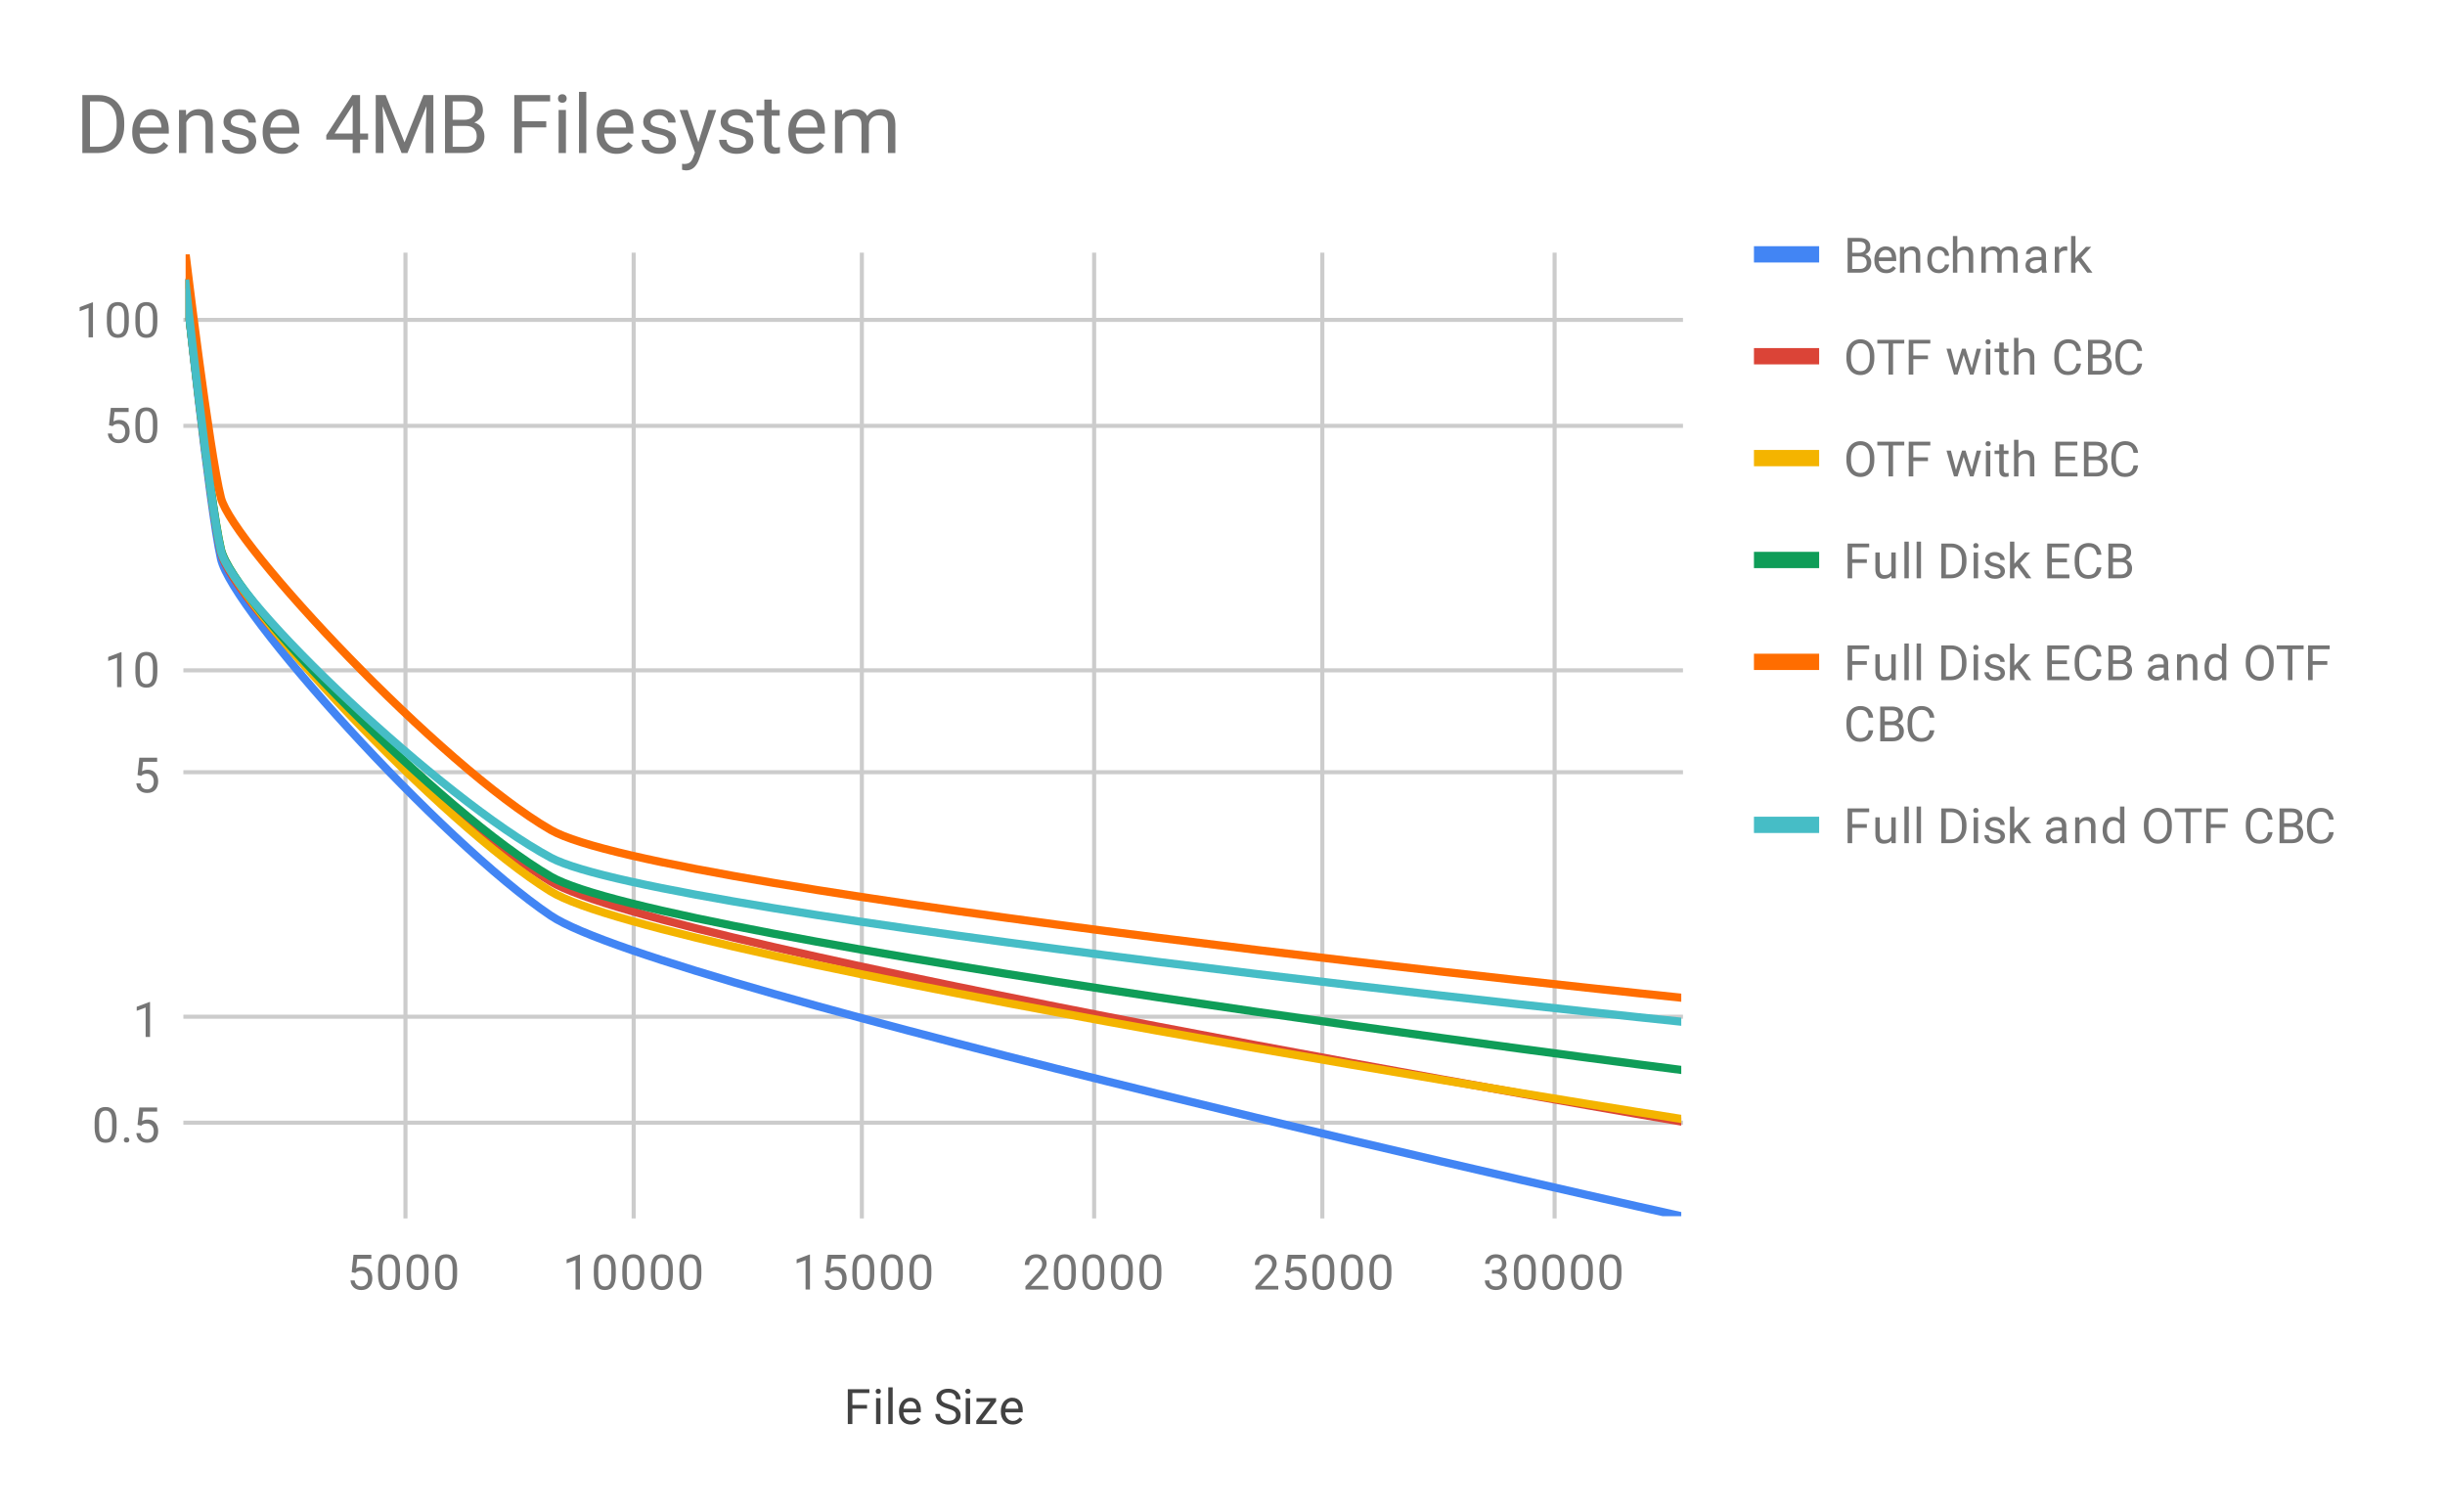 <svg version="1.1" viewBox="0.0 0.0 600.0 371.0" fill="none" stroke="none" stroke-linecap="square" stroke-miterlimit="10" width="600" height="371" xmlns:xlink="http://www.w3.org/1999/xlink" xmlns="http://www.w3.org/2000/svg"><path fill="#ffffff" d="M0 0L600.0 0L600.0 371.0L0 371.0L0 0Z" fill-rule="nonzero"/><path stroke="#cccccc" stroke-width="1.0" stroke-linecap="butt" d="M99.5 62.5L99.5 298.5" fill-rule="nonzero"/><path stroke="#cccccc" stroke-width="1.0" stroke-linecap="butt" d="M155.5 62.5L155.5 298.5" fill-rule="nonzero"/><path stroke="#cccccc" stroke-width="1.0" stroke-linecap="butt" d="M211.5 62.5L211.5 298.5" fill-rule="nonzero"/><path stroke="#cccccc" stroke-width="1.0" stroke-linecap="butt" d="M268.5 62.5L268.5 298.5" fill-rule="nonzero"/><path stroke="#cccccc" stroke-width="1.0" stroke-linecap="butt" d="M324.5 62.5L324.5 298.5" fill-rule="nonzero"/><path stroke="#cccccc" stroke-width="1.0" stroke-linecap="butt" d="M381.5 62.5L381.5 298.5" fill-rule="nonzero"/><path stroke="#cccccc" stroke-width="1.0" stroke-linecap="butt" d="M45.5 275.5L412.5 275.5" fill-rule="nonzero"/><path stroke="#cccccc" stroke-width="1.0" stroke-linecap="butt" d="M45.5 249.5L412.5 249.5" fill-rule="nonzero"/><path stroke="#cccccc" stroke-width="1.0" stroke-linecap="butt" d="M45.5 189.5L412.5 189.5" fill-rule="nonzero"/><path stroke="#cccccc" stroke-width="1.0" stroke-linecap="butt" d="M45.5 164.5L412.5 164.5" fill-rule="nonzero"/><path stroke="#cccccc" stroke-width="1.0" stroke-linecap="butt" d="M45.5 104.5L412.5 104.5" fill-rule="nonzero"/><path stroke="#cccccc" stroke-width="1.0" stroke-linecap="butt" d="M45.5 78.5L412.5 78.5" fill-rule="nonzero"/><clipPath id="id_0"><path d="M45.55 62.417L412.58 62.417L412.58 298.45L45.55 298.45L45.55 62.417Z" clip-rule="nonzero"/></clipPath><path stroke="#4285f4" stroke-width="2.0" stroke-linecap="butt" clip-path="url(#id_0)" d="M45.55 69.329C45.55 69.329 51.33 124.248 54.22 137.108C57.11 149.969 108.167 206.507 135.14 224.69C162.113 242.872 412.58 298.45 412.58 298.45" fill-rule="nonzero"/><path stroke="#db4437" stroke-width="2.0" stroke-linecap="butt" clip-path="url(#id_0)" d="M45.55 69.534C45.55 69.534 51.33 123.127 54.22 135.576C57.11 148.024 108.167 199.99 135.14 216.31C162.113 232.629 412.58 275.221 412.58 275.221" fill-rule="nonzero"/><path stroke="#f4b400" stroke-width="2.0" stroke-linecap="butt" clip-path="url(#id_0)" d="M45.55 69.595C45.55 69.595 51.33 122.517 54.22 134.898C57.11 147.279 108.167 202.056 135.14 218.744C162.113 235.433 412.58 274.582 412.58 274.582" fill-rule="nonzero"/><path stroke="#0f9d58" stroke-width="2.0" stroke-linecap="butt" clip-path="url(#id_0)" d="M45.55 69.47C45.55 69.47 51.33 122.513 54.22 134.841C57.11 147.17 108.167 199.413 135.14 215.095C162.113 230.778 412.58 262.557 412.58 262.557" fill-rule="nonzero"/><path stroke="#ff6d00" stroke-width="2.0" stroke-linecap="butt" clip-path="url(#id_0)" d="M45.55 62.417C45.55 62.417 51.33 110.758 54.22 122.173C57.11 133.587 108.167 188.077 135.14 203.66C162.113 219.242 412.58 244.832 412.58 244.832" fill-rule="nonzero"/><path stroke="#46bdc6" stroke-width="2.0" stroke-linecap="butt" clip-path="url(#id_0)" d="M45.55 69.637C45.55 69.637 51.33 122.938 54.22 135.211C57.11 147.483 108.167 195.954 135.14 210.452C162.113 224.95 412.58 250.723 412.58 250.723" fill-rule="nonzero"/><path fill="#000000" fill-opacity="0.0" clip-path="url(#id_0)" d="M48.55 69.329C48.55 70.986 47.207 72.329 45.55 72.329C43.893 72.329 42.55 70.986 42.55 69.329C42.55 67.673 43.893 66.329 45.55 66.329C47.207 66.329 48.55 67.673 48.55 69.329Z" fill-rule="nonzero"/><path fill="#000000" fill-opacity="0.0" clip-path="url(#id_0)" d="M57.22 137.108C57.22 138.765 55.877 140.108 54.22 140.108C52.563 140.108 51.22 138.765 51.22 137.108C51.22 135.451 52.563 134.108 54.22 134.108C55.877 134.108 57.22 135.451 57.22 137.108Z" fill-rule="nonzero"/><path fill="#000000" fill-opacity="0.0" clip-path="url(#id_0)" d="M138.14 224.69C138.14 226.346 136.797 227.69 135.14 227.69C133.483 227.69 132.14 226.346 132.14 224.69C132.14 223.033 133.483 221.69 135.14 221.69C136.797 221.69 138.14 223.033 138.14 224.69Z" fill-rule="nonzero"/><path fill="#000000" fill-opacity="0.0" clip-path="url(#id_0)" d="M415.58 298.45C415.58 300.107 414.237 301.45 412.58 301.45C410.923 301.45 409.58 300.107 409.58 298.45C409.58 296.793 410.923 295.45 412.58 295.45C414.237 295.45 415.58 296.793 415.58 298.45Z" fill-rule="nonzero"/><path fill="#000000" fill-opacity="0.0" clip-path="url(#id_0)" d="M48.55 69.534C48.55 71.19 47.207 72.534 45.55 72.534C43.893 72.534 42.55 71.19 42.55 69.534C42.55 67.877 43.893 66.534 45.55 66.534C47.207 66.534 48.55 67.877 48.55 69.534Z" fill-rule="nonzero"/><path fill="#000000" fill-opacity="0.0" clip-path="url(#id_0)" d="M57.22 135.576C57.22 137.232 55.877 138.576 54.22 138.576C52.563 138.576 51.22 137.232 51.22 135.576C51.22 133.919 52.563 132.576 54.22 132.576C55.877 132.576 57.22 133.919 57.22 135.576Z" fill-rule="nonzero"/><path fill="#000000" fill-opacity="0.0" clip-path="url(#id_0)" d="M138.14 216.31C138.14 217.967 136.797 219.31 135.14 219.31C133.483 219.31 132.14 217.967 132.14 216.31C132.14 214.653 133.483 213.31 135.14 213.31C136.797 213.31 138.14 214.653 138.14 216.31Z" fill-rule="nonzero"/><path fill="#000000" fill-opacity="0.0" clip-path="url(#id_0)" d="M415.58 275.221C415.58 276.878 414.237 278.221 412.58 278.221C410.923 278.221 409.58 276.878 409.58 275.221C409.58 273.564 410.923 272.221 412.58 272.221C414.237 272.221 415.58 273.564 415.58 275.221Z" fill-rule="nonzero"/><path fill="#000000" fill-opacity="0.0" clip-path="url(#id_0)" d="M48.55 69.595C48.55 71.252 47.207 72.595 45.55 72.595C43.893 72.595 42.55 71.252 42.55 69.595C42.55 67.938 43.893 66.595 45.55 66.595C47.207 66.595 48.55 67.938 48.55 69.595Z" fill-rule="nonzero"/><path fill="#000000" fill-opacity="0.0" clip-path="url(#id_0)" d="M57.22 134.898C57.22 136.555 55.877 137.898 54.22 137.898C52.563 137.898 51.22 136.555 51.22 134.898C51.22 133.241 52.563 131.898 54.22 131.898C55.877 131.898 57.22 133.241 57.22 134.898Z" fill-rule="nonzero"/><path fill="#000000" fill-opacity="0.0" clip-path="url(#id_0)" d="M138.14 218.744C138.14 220.401 136.797 221.744 135.14 221.744C133.483 221.744 132.14 220.401 132.14 218.744C132.14 217.088 133.483 215.744 135.14 215.744C136.797 215.744 138.14 217.088 138.14 218.744Z" fill-rule="nonzero"/><path fill="#000000" fill-opacity="0.0" clip-path="url(#id_0)" d="M415.58 274.582C415.58 276.238 414.237 277.582 412.58 277.582C410.923 277.582 409.58 276.238 409.58 274.582C409.58 272.925 410.923 271.582 412.58 271.582C414.237 271.582 415.58 272.925 415.58 274.582Z" fill-rule="nonzero"/><path fill="#000000" fill-opacity="0.0" clip-path="url(#id_0)" d="M48.55 69.47C48.55 71.127 47.207 72.47 45.55 72.47C43.893 72.47 42.55 71.127 42.55 69.47C42.55 67.814 43.893 66.47 45.55 66.47C47.207 66.47 48.55 67.814 48.55 69.47Z" fill-rule="nonzero"/><path fill="#000000" fill-opacity="0.0" clip-path="url(#id_0)" d="M57.22 134.841C57.22 136.498 55.877 137.841 54.22 137.841C52.563 137.841 51.22 136.498 51.22 134.841C51.22 133.185 52.563 131.841 54.22 131.841C55.877 131.841 57.22 133.185 57.22 134.841Z" fill-rule="nonzero"/><path fill="#000000" fill-opacity="0.0" clip-path="url(#id_0)" d="M138.14 215.095C138.14 216.752 136.797 218.095 135.14 218.095C133.483 218.095 132.14 216.752 132.14 215.095C132.14 213.438 133.483 212.095 135.14 212.095C136.797 212.095 138.14 213.438 138.14 215.095Z" fill-rule="nonzero"/><path fill="#000000" fill-opacity="0.0" clip-path="url(#id_0)" d="M415.58 262.557C415.58 264.214 414.237 265.557 412.58 265.557C410.923 265.557 409.58 264.214 409.58 262.557C409.58 260.9 410.923 259.557 412.58 259.557C414.237 259.557 415.58 260.9 415.58 262.557Z" fill-rule="nonzero"/><path fill="#000000" fill-opacity="0.0" clip-path="url(#id_0)" d="M48.55 62.417C48.55 64.074 47.207 65.417 45.55 65.417C43.893 65.417 42.55 64.074 42.55 62.417C42.55 60.76 43.893 59.417 45.55 59.417C47.207 59.417 48.55 60.76 48.55 62.417Z" fill-rule="nonzero"/><path fill="#000000" fill-opacity="0.0" clip-path="url(#id_0)" d="M57.22 122.173C57.22 123.83 55.877 125.173 54.22 125.173C52.563 125.173 51.22 123.83 51.22 122.173C51.22 120.516 52.563 119.173 54.22 119.173C55.877 119.173 57.22 120.516 57.22 122.173Z" fill-rule="nonzero"/><path fill="#000000" fill-opacity="0.0" clip-path="url(#id_0)" d="M138.14 203.66C138.14 205.317 136.797 206.66 135.14 206.66C133.483 206.66 132.14 205.317 132.14 203.66C132.14 202.003 133.483 200.66 135.14 200.66C136.797 200.66 138.14 202.003 138.14 203.66Z" fill-rule="nonzero"/><path fill="#000000" fill-opacity="0.0" clip-path="url(#id_0)" d="M415.58 244.832C415.58 246.488 414.237 247.832 412.58 247.832C410.923 247.832 409.58 246.488 409.58 244.832C409.58 243.175 410.923 241.832 412.58 241.832C414.237 241.832 415.58 243.175 415.58 244.832Z" fill-rule="nonzero"/><path fill="#000000" fill-opacity="0.0" clip-path="url(#id_0)" d="M48.55 69.637C48.55 71.294 47.207 72.637 45.55 72.637C43.893 72.637 42.55 71.294 42.55 69.637C42.55 67.98 43.893 66.637 45.55 66.637C47.207 66.637 48.55 67.98 48.55 69.637Z" fill-rule="nonzero"/><path fill="#000000" fill-opacity="0.0" clip-path="url(#id_0)" d="M57.22 135.211C57.22 136.867 55.877 138.211 54.22 138.211C52.563 138.211 51.22 136.867 51.22 135.211C51.22 133.554 52.563 132.211 54.22 132.211C55.877 132.211 57.22 133.554 57.22 135.211Z" fill-rule="nonzero"/><path fill="#000000" fill-opacity="0.0" clip-path="url(#id_0)" d="M138.14 210.452C138.14 212.109 136.797 213.452 135.14 213.452C133.483 213.452 132.14 212.109 132.14 210.452C132.14 208.795 133.483 207.452 135.14 207.452C136.797 207.452 138.14 208.795 138.14 210.452Z" fill-rule="nonzero"/><path fill="#000000" fill-opacity="0.0" clip-path="url(#id_0)" d="M415.58 250.723C415.58 252.379 414.237 253.723 412.58 253.723C410.923 253.723 409.58 252.379 409.58 250.723C409.58 249.066 410.923 247.723 412.58 247.723C414.237 247.723 415.58 249.066 415.58 250.723Z" fill-rule="nonzero"/><path fill="#424242" d="M212.768 345.684L209.174 345.684L209.174 349.45L208.049 349.45L208.049 340.919L213.346 340.919L213.346 341.841L209.174 341.841L209.174 344.762L212.768 344.762L212.768 345.684ZM216.065 349.45L214.987 349.45L214.987 343.106L216.065 343.106L216.065 349.45ZM214.893 341.434Q214.893 341.169 215.049 340.981Q215.221 340.794 215.534 340.794Q215.846 340.794 216.002 340.981Q216.174 341.169 216.174 341.434Q216.174 341.684 216.002 341.872Q215.846 342.044 215.534 342.044Q215.221 342.044 215.049 341.872Q214.893 341.684 214.893 341.434ZM219.065 349.45L217.987 349.45L217.987 340.45L219.065 340.45L219.065 349.45ZM223.518 349.575Q222.221 349.575 221.409 348.731Q220.612 347.872 220.612 346.45L220.612 346.262Q220.612 345.309 220.971 344.575Q221.331 343.825 221.971 343.419Q222.627 342.997 223.377 342.997Q224.612 342.997 225.299 343.809Q225.987 344.622 225.987 346.137L225.987 346.591L221.69 346.591Q221.721 347.528 222.237 348.106Q222.768 348.684 223.581 348.684Q224.143 348.684 224.534 348.45Q224.94 348.216 225.252 347.825L225.909 348.341Q225.112 349.575 223.518 349.575ZM223.377 343.887Q222.721 343.887 222.268 344.372Q221.831 344.841 221.737 345.7L224.909 345.7L224.909 345.622Q224.862 344.794 224.456 344.341Q224.065 343.887 223.377 343.887ZM232.565 345.653Q231.127 345.231 230.456 344.622Q229.799 344.012 229.799 343.122Q229.799 342.122 230.596 341.466Q231.409 340.794 232.706 340.794Q233.581 340.794 234.268 341.137Q234.956 341.481 235.331 342.075Q235.721 342.669 235.721 343.387L234.581 343.387Q234.581 342.606 234.081 342.169Q233.596 341.731 232.706 341.731Q231.877 341.731 231.409 342.106Q230.94 342.466 230.94 343.106Q230.94 343.637 231.377 343.997Q231.831 344.356 232.893 344.653Q233.956 344.95 234.549 345.309Q235.159 345.669 235.44 346.153Q235.737 346.637 235.737 347.278Q235.737 348.325 234.924 348.95Q234.112 349.575 232.768 349.575Q231.877 349.575 231.112 349.231Q230.362 348.887 229.94 348.309Q229.534 347.716 229.534 346.981L230.659 346.981Q230.659 347.747 231.237 348.2Q231.815 348.653 232.768 348.653Q233.659 348.653 234.127 348.294Q234.596 347.919 234.596 347.294Q234.596 346.669 234.159 346.325Q233.721 345.981 232.565 345.653ZM238.065 349.45L236.987 349.45L236.987 343.106L238.065 343.106L238.065 349.45ZM236.893 341.434Q236.893 341.169 237.049 340.981Q237.221 340.794 237.534 340.794Q237.846 340.794 238.002 340.981Q238.174 341.169 238.174 341.434Q238.174 341.684 238.002 341.872Q237.846 342.044 237.534 342.044Q237.221 342.044 237.049 341.872Q236.893 341.684 236.893 341.434ZM240.909 348.559L244.612 348.559L244.612 349.45L239.581 349.45L239.581 348.653L243.081 344.012L239.627 344.012L239.627 343.106L244.44 343.106L244.44 343.872L240.909 348.559ZM248.518 349.575Q247.221 349.575 246.409 348.731Q245.612 347.872 245.612 346.45L245.612 346.262Q245.612 345.309 245.971 344.575Q246.331 343.825 246.971 343.419Q247.627 342.997 248.377 342.997Q249.612 342.997 250.299 343.809Q250.987 344.622 250.987 346.137L250.987 346.591L246.69 346.591Q246.721 347.528 247.237 348.106Q247.768 348.684 248.581 348.684Q249.143 348.684 249.534 348.45Q249.94 348.216 250.252 347.825L250.909 348.341Q250.112 349.575 248.518 349.575ZM248.377 343.887Q247.721 343.887 247.268 344.372Q246.831 344.841 246.737 345.7L249.909 345.7L249.909 345.622Q249.862 344.794 249.456 344.341Q249.065 343.887 248.377 343.887Z" fill-rule="nonzero"/><path fill="#757575" d="M28.613 276.671Q28.613 278.577 27.956 279.515Q27.316 280.437 25.925 280.437Q24.566 280.437 23.909 279.53Q23.253 278.624 23.222 276.812L23.222 275.374Q23.222 273.483 23.863 272.577Q24.519 271.655 25.909 271.655Q27.284 271.655 27.941 272.546Q28.597 273.421 28.613 275.265L28.613 276.671ZM27.519 275.187Q27.519 273.812 27.128 273.187Q26.753 272.546 25.909 272.546Q25.081 272.546 24.691 273.187Q24.316 273.812 24.316 275.108L24.316 276.843Q24.316 278.218 24.706 278.89Q25.113 279.546 25.925 279.546Q26.722 279.546 27.113 278.921Q27.503 278.296 27.519 276.968L27.519 275.187ZM30.394 279.749Q30.394 279.468 30.55 279.28Q30.722 279.093 31.05 279.093Q31.394 279.093 31.566 279.28Q31.738 279.468 31.738 279.749Q31.738 280.015 31.566 280.202Q31.394 280.374 31.05 280.374Q30.722 280.374 30.55 280.202Q30.394 280.015 30.394 279.749ZM33.753 276.03L34.191 271.78L38.566 271.78L38.566 272.78L35.112 272.78L34.847 275.108Q35.487 274.733 36.284 274.733Q37.441 274.733 38.128 275.515Q38.816 276.28 38.816 277.593Q38.816 278.905 38.097 279.671Q37.394 280.437 36.112 280.437Q34.987 280.437 34.269 279.812Q33.55 279.171 33.456 278.062L34.472 278.062Q34.581 278.796 35.003 279.171Q35.425 279.546 36.112 279.546Q36.862 279.546 37.3 279.03Q37.737 278.515 37.737 277.608Q37.737 276.749 37.269 276.233Q36.8 275.718 36.019 275.718Q35.316 275.718 34.909 276.015L34.628 276.249L33.753 276.03Z" fill-rule="nonzero"/><path fill="#757575" d="M36.816 254.471L35.737 254.471L35.737 247.252L33.55 248.049L33.55 247.064L36.659 245.892L36.816 245.892L36.816 254.471Z" fill-rule="nonzero"/><path fill="#757575" d="M33.753 190.188L34.191 185.938L38.566 185.938L38.566 186.938L35.112 186.938L34.847 189.266Q35.487 188.891 36.284 188.891Q37.441 188.891 38.128 189.673Q38.816 190.438 38.816 191.751Q38.816 193.063 38.097 193.829Q37.394 194.594 36.112 194.594Q34.987 194.594 34.269 193.969Q33.55 193.329 33.456 192.219L34.472 192.219Q34.581 192.954 35.003 193.329Q35.425 193.704 36.112 193.704Q36.862 193.704 37.3 193.188Q37.737 192.673 37.737 191.766Q37.737 190.907 37.269 190.391Q36.8 189.876 36.019 189.876Q35.316 189.876 34.909 190.173L34.628 190.407L33.753 190.188Z" fill-rule="nonzero"/><path fill="#757575" d="M29.816 168.628L28.738 168.628L28.738 161.41L26.55 162.206L26.55 161.222L29.659 160.05L29.816 160.05L29.816 168.628ZM38.612 164.988Q38.612 166.894 37.956 167.831Q37.316 168.753 35.925 168.753Q34.566 168.753 33.909 167.847Q33.253 166.941 33.222 165.128L33.222 163.691Q33.222 161.8 33.862 160.894Q34.519 159.972 35.909 159.972Q37.284 159.972 37.941 160.863Q38.597 161.738 38.612 163.581L38.612 164.988ZM37.519 163.503Q37.519 162.128 37.128 161.503Q36.753 160.863 35.909 160.863Q35.081 160.863 34.691 161.503Q34.316 162.128 34.316 163.425L34.316 165.16Q34.316 166.535 34.706 167.206Q35.112 167.863 35.925 167.863Q36.722 167.863 37.112 167.238Q37.503 166.613 37.519 165.285L37.519 163.503Z" fill-rule="nonzero"/><path fill="#757575" d="M26.753 104.346L27.191 100.096L31.566 100.096L31.566 101.096L28.113 101.096L27.847 103.424Q28.488 103.049 29.284 103.049Q30.441 103.049 31.128 103.83Q31.816 104.596 31.816 105.908Q31.816 107.221 31.097 107.987Q30.394 108.752 29.113 108.752Q27.988 108.752 27.269 108.127Q26.55 107.487 26.456 106.377L27.472 106.377Q27.581 107.112 28.003 107.487Q28.425 107.862 29.113 107.862Q29.863 107.862 30.3 107.346Q30.738 106.83 30.738 105.924Q30.738 105.065 30.269 104.549Q29.8 104.033 29.019 104.033Q28.316 104.033 27.909 104.33L27.628 104.565L26.753 104.346ZM38.612 104.987Q38.612 106.893 37.956 107.83Q37.316 108.752 35.925 108.752Q34.566 108.752 33.909 107.846Q33.253 106.94 33.222 105.127L33.222 103.69Q33.222 101.799 33.862 100.893Q34.519 99.971 35.909 99.971Q37.284 99.971 37.941 100.862Q38.597 101.737 38.612 103.58L38.612 104.987ZM37.519 103.502Q37.519 102.127 37.128 101.502Q36.753 100.862 35.909 100.862Q35.081 100.862 34.691 101.502Q34.316 102.127 34.316 103.424L34.316 105.158Q34.316 106.533 34.706 107.205Q35.112 107.862 35.925 107.862Q36.722 107.862 37.112 107.237Q37.503 106.612 37.519 105.283L37.519 103.502Z" fill-rule="nonzero"/><path fill="#757575" d="M22.816 82.786L21.738 82.786L21.738 75.567L19.55 76.364L19.55 75.38L22.659 74.208L22.816 74.208L22.816 82.786ZM31.613 79.145Q31.613 81.052 30.956 81.989Q30.316 82.911 28.925 82.911Q27.566 82.911 26.909 82.005Q26.253 81.099 26.222 79.286L26.222 77.849Q26.222 75.958 26.863 75.052Q27.519 74.13 28.909 74.13Q30.284 74.13 30.941 75.02Q31.597 75.895 31.613 77.739L31.613 79.145ZM30.519 77.661Q30.519 76.286 30.128 75.661Q29.753 75.02 28.909 75.02Q28.081 75.02 27.691 75.661Q27.316 76.286 27.316 77.583L27.316 79.317Q27.316 80.692 27.706 81.364Q28.113 82.02 28.925 82.02Q29.722 82.02 30.113 81.395Q30.503 80.77 30.519 79.442L30.519 77.661ZM38.612 79.145Q38.612 81.052 37.956 81.989Q37.316 82.911 35.925 82.911Q34.566 82.911 33.909 82.005Q33.253 81.099 33.222 79.286L33.222 77.849Q33.222 75.958 33.862 75.052Q34.519 74.13 35.909 74.13Q37.284 74.13 37.941 75.02Q38.597 75.895 38.612 77.739L38.612 79.145ZM37.519 77.661Q37.519 76.286 37.128 75.661Q36.753 75.02 35.909 75.02Q35.081 75.02 34.691 75.661Q34.316 76.286 34.316 77.583L34.316 79.317Q34.316 80.692 34.706 81.364Q35.112 82.02 35.925 82.02Q36.722 82.02 37.112 81.395Q37.503 80.77 37.519 79.442L37.519 77.661Z" fill-rule="nonzero"/><path fill="#757575" d="M86.308 312.169L86.746 307.919L91.121 307.919L91.121 308.919L87.668 308.919L87.402 311.247Q88.043 310.872 88.84 310.872Q89.996 310.872 90.683 311.653Q91.371 312.419 91.371 313.731Q91.371 315.044 90.652 315.809Q89.949 316.575 88.668 316.575Q87.543 316.575 86.824 315.95Q86.105 315.309 86.012 314.2L87.027 314.2Q87.137 314.934 87.558 315.309Q87.98 315.684 88.668 315.684Q89.418 315.684 89.855 315.169Q90.293 314.653 90.293 313.747Q90.293 312.887 89.824 312.372Q89.355 311.856 88.574 311.856Q87.871 311.856 87.465 312.153L87.183 312.387L86.308 312.169ZM98.168 312.809Q98.168 314.716 97.512 315.653Q96.871 316.575 95.48 316.575Q94.121 316.575 93.465 315.669Q92.808 314.762 92.777 312.95L92.777 311.512Q92.777 309.622 93.418 308.716Q94.074 307.794 95.465 307.794Q96.84 307.794 97.496 308.684Q98.152 309.559 98.168 311.403L98.168 312.809ZM97.074 311.325Q97.074 309.95 96.683 309.325Q96.308 308.684 95.465 308.684Q94.637 308.684 94.246 309.325Q93.871 309.95 93.871 311.247L93.871 312.981Q93.871 314.356 94.262 315.028Q94.668 315.684 95.48 315.684Q96.277 315.684 96.668 315.059Q97.058 314.434 97.074 313.106L97.074 311.325ZM105.168 312.809Q105.168 314.716 104.512 315.653Q103.871 316.575 102.48 316.575Q101.121 316.575 100.465 315.669Q99.808 314.762 99.777 312.95L99.777 311.512Q99.777 309.622 100.418 308.716Q101.074 307.794 102.465 307.794Q103.84 307.794 104.496 308.684Q105.152 309.559 105.168 311.403L105.168 312.809ZM104.074 311.325Q104.074 309.95 103.683 309.325Q103.308 308.684 102.465 308.684Q101.637 308.684 101.246 309.325Q100.871 309.95 100.871 311.247L100.871 312.981Q100.871 314.356 101.262 315.028Q101.668 315.684 102.48 315.684Q103.277 315.684 103.668 315.059Q104.058 314.434 104.074 313.106L104.074 311.325ZM112.168 312.809Q112.168 314.716 111.512 315.653Q110.871 316.575 109.48 316.575Q108.121 316.575 107.465 315.669Q106.808 314.762 106.777 312.95L106.777 311.512Q106.777 309.622 107.418 308.716Q108.074 307.794 109.465 307.794Q110.84 307.794 111.496 308.684Q112.152 309.559 112.168 311.403L112.168 312.809ZM111.074 311.325Q111.074 309.95 110.683 309.325Q110.308 308.684 109.465 308.684Q108.637 308.684 108.246 309.325Q107.871 309.95 107.871 311.247L107.871 312.981Q107.871 314.356 108.262 315.028Q108.668 315.684 109.48 315.684Q110.277 315.684 110.668 315.059Q111.058 314.434 111.074 313.106L111.074 311.325Z" fill-rule="nonzero"/><path fill="#757575" d="M142.316 316.45L141.238 316.45L141.238 309.231L139.051 310.028L139.051 309.044L142.16 307.872L142.316 307.872L142.316 316.45ZM151.113 312.809Q151.113 314.716 150.457 315.653Q149.816 316.575 148.426 316.575Q147.066 316.575 146.41 315.669Q145.754 314.762 145.722 312.95L145.722 311.512Q145.722 309.622 146.363 308.716Q147.019 307.794 148.41 307.794Q149.785 307.794 150.441 308.684Q151.097 309.559 151.113 311.403L151.113 312.809ZM150.019 311.325Q150.019 309.95 149.629 309.325Q149.254 308.684 148.41 308.684Q147.582 308.684 147.191 309.325Q146.816 309.95 146.816 311.247L146.816 312.981Q146.816 314.356 147.207 315.028Q147.613 315.684 148.426 315.684Q149.222 315.684 149.613 315.059Q150.004 314.434 150.019 313.106L150.019 311.325ZM158.113 312.809Q158.113 314.716 157.457 315.653Q156.816 316.575 155.426 316.575Q154.066 316.575 153.41 315.669Q152.754 314.762 152.722 312.95L152.722 311.512Q152.722 309.622 153.363 308.716Q154.019 307.794 155.41 307.794Q156.785 307.794 157.441 308.684Q158.097 309.559 158.113 311.403L158.113 312.809ZM157.019 311.325Q157.019 309.95 156.629 309.325Q156.254 308.684 155.41 308.684Q154.582 308.684 154.191 309.325Q153.816 309.95 153.816 311.247L153.816 312.981Q153.816 314.356 154.207 315.028Q154.613 315.684 155.426 315.684Q156.222 315.684 156.613 315.059Q157.004 314.434 157.019 313.106L157.019 311.325ZM165.113 312.809Q165.113 314.716 164.457 315.653Q163.816 316.575 162.426 316.575Q161.066 316.575 160.41 315.669Q159.754 314.762 159.722 312.95L159.722 311.512Q159.722 309.622 160.363 308.716Q161.019 307.794 162.41 307.794Q163.785 307.794 164.441 308.684Q165.097 309.559 165.113 311.403L165.113 312.809ZM164.019 311.325Q164.019 309.95 163.629 309.325Q163.254 308.684 162.41 308.684Q161.582 308.684 161.191 309.325Q160.816 309.95 160.816 311.247L160.816 312.981Q160.816 314.356 161.207 315.028Q161.613 315.684 162.426 315.684Q163.222 315.684 163.613 315.059Q164.004 314.434 164.019 313.106L164.019 311.325ZM172.113 312.809Q172.113 314.716 171.457 315.653Q170.816 316.575 169.426 316.575Q168.066 316.575 167.41 315.669Q166.754 314.762 166.722 312.95L166.722 311.512Q166.722 309.622 167.363 308.716Q168.019 307.794 169.41 307.794Q170.785 307.794 171.441 308.684Q172.097 309.559 172.113 311.403L172.113 312.809ZM171.019 311.325Q171.019 309.95 170.629 309.325Q170.254 308.684 169.41 308.684Q168.582 308.684 168.191 309.325Q167.816 309.95 167.816 311.247L167.816 312.981Q167.816 314.356 168.207 315.028Q168.613 315.684 169.426 315.684Q170.222 315.684 170.613 315.059Q171.004 314.434 171.019 313.106L171.019 311.325Z" fill-rule="nonzero"/><path fill="#757575" d="M198.762 316.45L197.683 316.45L197.683 309.231L195.496 310.028L195.496 309.044L198.605 307.872L198.762 307.872L198.762 316.45ZM202.699 312.169L203.137 307.919L207.512 307.919L207.512 308.919L204.058 308.919L203.793 311.247Q204.433 310.872 205.23 310.872Q206.387 310.872 207.074 311.653Q207.762 312.419 207.762 313.731Q207.762 315.044 207.043 315.809Q206.34 316.575 205.058 316.575Q203.933 316.575 203.215 315.95Q202.496 315.309 202.402 314.2L203.418 314.2Q203.527 314.934 203.949 315.309Q204.371 315.684 205.058 315.684Q205.808 315.684 206.246 315.169Q206.683 314.653 206.683 313.747Q206.683 312.887 206.215 312.372Q205.746 311.856 204.965 311.856Q204.262 311.856 203.855 312.153L203.574 312.387L202.699 312.169ZM214.558 312.809Q214.558 314.716 213.902 315.653Q213.262 316.575 211.871 316.575Q210.512 316.575 209.855 315.669Q209.199 314.762 209.168 312.95L209.168 311.512Q209.168 309.622 209.808 308.716Q210.465 307.794 211.855 307.794Q213.23 307.794 213.887 308.684Q214.543 309.559 214.558 311.403L214.558 312.809ZM213.465 311.325Q213.465 309.95 213.074 309.325Q212.699 308.684 211.855 308.684Q211.027 308.684 210.637 309.325Q210.262 309.95 210.262 311.247L210.262 312.981Q210.262 314.356 210.652 315.028Q211.058 315.684 211.871 315.684Q212.668 315.684 213.058 315.059Q213.449 314.434 213.465 313.106L213.465 311.325ZM221.558 312.809Q221.558 314.716 220.902 315.653Q220.262 316.575 218.871 316.575Q217.512 316.575 216.855 315.669Q216.199 314.762 216.168 312.95L216.168 311.512Q216.168 309.622 216.808 308.716Q217.465 307.794 218.855 307.794Q220.23 307.794 220.887 308.684Q221.543 309.559 221.558 311.403L221.558 312.809ZM220.465 311.325Q220.465 309.95 220.074 309.325Q219.699 308.684 218.855 308.684Q218.027 308.684 217.637 309.325Q217.262 309.95 217.262 311.247L217.262 312.981Q217.262 314.356 217.652 315.028Q218.058 315.684 218.871 315.684Q219.668 315.684 220.058 315.059Q220.449 314.434 220.465 313.106L220.465 311.325ZM228.558 312.809Q228.558 314.716 227.902 315.653Q227.262 316.575 225.871 316.575Q224.512 316.575 223.855 315.669Q223.199 314.762 223.168 312.95L223.168 311.512Q223.168 309.622 223.808 308.716Q224.465 307.794 225.855 307.794Q227.23 307.794 227.887 308.684Q228.543 309.559 228.558 311.403L228.558 312.809ZM227.465 311.325Q227.465 309.95 227.074 309.325Q226.699 308.684 225.855 308.684Q225.027 308.684 224.637 309.325Q224.262 309.95 224.262 311.247L224.262 312.981Q224.262 314.356 224.652 315.028Q225.058 315.684 225.871 315.684Q226.668 315.684 227.058 315.059Q227.449 314.434 227.465 313.106L227.465 311.325Z" fill-rule="nonzero"/><path fill="#757575" d="M257.238 316.45L251.644 316.45L251.644 315.669L254.597 312.387Q255.254 311.637 255.504 311.184Q255.754 310.716 255.754 310.216Q255.754 309.544 255.347 309.122Q254.957 308.684 254.269 308.684Q253.472 308.684 253.019 309.153Q252.566 309.606 252.566 310.434L251.488 310.434Q251.488 309.247 252.238 308.528Q253.004 307.794 254.269 307.794Q255.472 307.794 256.16 308.419Q256.848 309.044 256.848 310.091Q256.848 311.341 255.238 313.091L252.957 315.559L257.238 315.559L257.238 316.45ZM264.004 312.809Q264.004 314.716 263.348 315.653Q262.707 316.575 261.316 316.575Q259.957 316.575 259.301 315.669Q258.644 314.762 258.613 312.95L258.613 311.512Q258.613 309.622 259.254 308.716Q259.91 307.794 261.301 307.794Q262.676 307.794 263.332 308.684Q263.988 309.559 264.004 311.403L264.004 312.809ZM262.91 311.325Q262.91 309.95 262.519 309.325Q262.144 308.684 261.301 308.684Q260.473 308.684 260.082 309.325Q259.707 309.95 259.707 311.247L259.707 312.981Q259.707 314.356 260.098 315.028Q260.504 315.684 261.316 315.684Q262.113 315.684 262.504 315.059Q262.894 314.434 262.91 313.106L262.91 311.325ZM271.004 312.809Q271.004 314.716 270.348 315.653Q269.707 316.575 268.316 316.575Q266.957 316.575 266.301 315.669Q265.644 314.762 265.613 312.95L265.613 311.512Q265.613 309.622 266.254 308.716Q266.91 307.794 268.301 307.794Q269.676 307.794 270.332 308.684Q270.988 309.559 271.004 311.403L271.004 312.809ZM269.91 311.325Q269.91 309.95 269.519 309.325Q269.144 308.684 268.301 308.684Q267.473 308.684 267.082 309.325Q266.707 309.95 266.707 311.247L266.707 312.981Q266.707 314.356 267.098 315.028Q267.504 315.684 268.316 315.684Q269.113 315.684 269.504 315.059Q269.894 314.434 269.91 313.106L269.91 311.325ZM278.004 312.809Q278.004 314.716 277.348 315.653Q276.707 316.575 275.316 316.575Q273.957 316.575 273.301 315.669Q272.644 314.762 272.613 312.95L272.613 311.512Q272.613 309.622 273.254 308.716Q273.91 307.794 275.301 307.794Q276.676 307.794 277.332 308.684Q277.988 309.559 278.004 311.403L278.004 312.809ZM276.91 311.325Q276.91 309.95 276.519 309.325Q276.144 308.684 275.301 308.684Q274.473 308.684 274.082 309.325Q273.707 309.95 273.707 311.247L273.707 312.981Q273.707 314.356 274.098 315.028Q274.504 315.684 275.316 315.684Q276.113 315.684 276.504 315.059Q276.894 314.434 276.91 313.106L276.91 311.325ZM285.004 312.809Q285.004 314.716 284.348 315.653Q283.707 316.575 282.316 316.575Q280.957 316.575 280.301 315.669Q279.644 314.762 279.613 312.95L279.613 311.512Q279.613 309.622 280.254 308.716Q280.91 307.794 282.301 307.794Q283.676 307.794 284.332 308.684Q284.988 309.559 285.004 311.403L285.004 312.809ZM283.91 311.325Q283.91 309.95 283.519 309.325Q283.144 308.684 282.301 308.684Q281.473 308.684 281.082 309.325Q280.707 309.95 280.707 311.247L280.707 312.981Q280.707 314.356 281.098 315.028Q281.504 315.684 282.316 315.684Q283.113 315.684 283.504 315.059Q283.894 314.434 283.91 313.106L283.91 311.325Z" fill-rule="nonzero"/><path fill="#757575" d="M313.683 316.45L308.09 316.45L308.09 315.669L311.043 312.387Q311.699 311.637 311.949 311.184Q312.199 310.716 312.199 310.216Q312.199 309.544 311.793 309.122Q311.402 308.684 310.715 308.684Q309.918 308.684 309.465 309.153Q309.012 309.606 309.012 310.434L307.933 310.434Q307.933 309.247 308.683 308.528Q309.449 307.794 310.715 307.794Q311.918 307.794 312.605 308.419Q313.293 309.044 313.293 310.091Q313.293 311.341 311.683 313.091L309.402 315.559L313.683 315.559L313.683 316.45ZM315.59 312.169L316.027 307.919L320.402 307.919L320.402 308.919L316.949 308.919L316.683 311.247Q317.324 310.872 318.121 310.872Q319.277 310.872 319.965 311.653Q320.652 312.419 320.652 313.731Q320.652 315.044 319.933 315.809Q319.23 316.575 317.949 316.575Q316.824 316.575 316.105 315.95Q315.387 315.309 315.293 314.2L316.308 314.2Q316.418 314.934 316.84 315.309Q317.262 315.684 317.949 315.684Q318.699 315.684 319.137 315.169Q319.574 314.653 319.574 313.747Q319.574 312.887 319.105 312.372Q318.637 311.856 317.855 311.856Q317.152 311.856 316.746 312.153L316.465 312.387L315.59 312.169ZM327.449 312.809Q327.449 314.716 326.793 315.653Q326.152 316.575 324.762 316.575Q323.402 316.575 322.746 315.669Q322.09 314.762 322.058 312.95L322.058 311.512Q322.058 309.622 322.699 308.716Q323.355 307.794 324.746 307.794Q326.121 307.794 326.777 308.684Q327.433 309.559 327.449 311.403L327.449 312.809ZM326.355 311.325Q326.355 309.95 325.965 309.325Q325.59 308.684 324.746 308.684Q323.918 308.684 323.527 309.325Q323.152 309.95 323.152 311.247L323.152 312.981Q323.152 314.356 323.543 315.028Q323.949 315.684 324.762 315.684Q325.558 315.684 325.949 315.059Q326.34 314.434 326.355 313.106L326.355 311.325ZM334.449 312.809Q334.449 314.716 333.793 315.653Q333.152 316.575 331.762 316.575Q330.402 316.575 329.746 315.669Q329.09 314.762 329.058 312.95L329.058 311.512Q329.058 309.622 329.699 308.716Q330.355 307.794 331.746 307.794Q333.121 307.794 333.777 308.684Q334.433 309.559 334.449 311.403L334.449 312.809ZM333.355 311.325Q333.355 309.95 332.965 309.325Q332.59 308.684 331.746 308.684Q330.918 308.684 330.527 309.325Q330.152 309.95 330.152 311.247L330.152 312.981Q330.152 314.356 330.543 315.028Q330.949 315.684 331.762 315.684Q332.558 315.684 332.949 315.059Q333.34 314.434 333.355 313.106L333.355 311.325ZM341.449 312.809Q341.449 314.716 340.793 315.653Q340.152 316.575 338.762 316.575Q337.402 316.575 336.746 315.669Q336.09 314.762 336.058 312.95L336.058 311.512Q336.058 309.622 336.699 308.716Q337.355 307.794 338.746 307.794Q340.121 307.794 340.777 308.684Q341.433 309.559 341.449 311.403L341.449 312.809ZM340.355 311.325Q340.355 309.95 339.965 309.325Q339.59 308.684 338.746 308.684Q337.918 308.684 337.527 309.325Q337.152 309.95 337.152 311.247L337.152 312.981Q337.152 314.356 337.543 315.028Q337.949 315.684 338.762 315.684Q339.558 315.684 339.949 315.059Q340.34 314.434 340.355 313.106L340.355 311.325Z" fill-rule="nonzero"/><path fill="#757575" d="M366.113 311.653L366.926 311.653Q367.707 311.637 368.144 311.247Q368.582 310.856 368.582 310.184Q368.582 308.684 367.082 308.684Q366.379 308.684 365.957 309.091Q365.551 309.497 365.551 310.153L364.457 310.153Q364.457 309.137 365.191 308.466Q365.941 307.794 367.082 307.794Q368.285 307.794 368.973 308.434Q369.66 309.075 369.66 310.216Q369.66 310.778 369.301 311.294Q368.941 311.809 368.316 312.075Q369.019 312.294 369.394 312.809Q369.785 313.325 369.785 314.075Q369.785 315.216 369.035 315.903Q368.285 316.575 367.082 316.575Q365.894 316.575 365.129 315.919Q364.379 315.262 364.379 314.2L365.473 314.2Q365.473 314.872 365.91 315.278Q366.348 315.684 367.098 315.684Q367.879 315.684 368.285 315.278Q368.707 314.856 368.707 314.091Q368.707 313.356 368.254 312.966Q367.801 312.559 366.926 312.544L366.113 312.544L366.113 311.653ZM376.894 312.809Q376.894 314.716 376.238 315.653Q375.598 316.575 374.207 316.575Q372.848 316.575 372.191 315.669Q371.535 314.762 371.504 312.95L371.504 311.512Q371.504 309.622 372.144 308.716Q372.801 307.794 374.191 307.794Q375.566 307.794 376.223 308.684Q376.879 309.559 376.894 311.403L376.894 312.809ZM375.801 311.325Q375.801 309.95 375.41 309.325Q375.035 308.684 374.191 308.684Q373.363 308.684 372.973 309.325Q372.598 309.95 372.598 311.247L372.598 312.981Q372.598 314.356 372.988 315.028Q373.394 315.684 374.207 315.684Q375.004 315.684 375.394 315.059Q375.785 314.434 375.801 313.106L375.801 311.325ZM383.894 312.809Q383.894 314.716 383.238 315.653Q382.598 316.575 381.207 316.575Q379.848 316.575 379.191 315.669Q378.535 314.762 378.504 312.95L378.504 311.512Q378.504 309.622 379.144 308.716Q379.801 307.794 381.191 307.794Q382.566 307.794 383.223 308.684Q383.879 309.559 383.894 311.403L383.894 312.809ZM382.801 311.325Q382.801 309.95 382.41 309.325Q382.035 308.684 381.191 308.684Q380.363 308.684 379.973 309.325Q379.598 309.95 379.598 311.247L379.598 312.981Q379.598 314.356 379.988 315.028Q380.394 315.684 381.207 315.684Q382.004 315.684 382.394 315.059Q382.785 314.434 382.801 313.106L382.801 311.325ZM390.894 312.809Q390.894 314.716 390.238 315.653Q389.598 316.575 388.207 316.575Q386.848 316.575 386.191 315.669Q385.535 314.762 385.504 312.95L385.504 311.512Q385.504 309.622 386.144 308.716Q386.801 307.794 388.191 307.794Q389.566 307.794 390.223 308.684Q390.879 309.559 390.894 311.403L390.894 312.809ZM389.801 311.325Q389.801 309.95 389.41 309.325Q389.035 308.684 388.191 308.684Q387.363 308.684 386.973 309.325Q386.598 309.95 386.598 311.247L386.598 312.981Q386.598 314.356 386.988 315.028Q387.394 315.684 388.207 315.684Q389.004 315.684 389.394 315.059Q389.785 314.434 389.801 313.106L389.801 311.325ZM397.894 312.809Q397.894 314.716 397.238 315.653Q396.598 316.575 395.207 316.575Q393.848 316.575 393.191 315.669Q392.535 314.762 392.504 312.95L392.504 311.512Q392.504 309.622 393.144 308.716Q393.801 307.794 395.191 307.794Q396.566 307.794 397.223 308.684Q397.879 309.559 397.894 311.403L397.894 312.809ZM396.801 311.325Q396.801 309.95 396.41 309.325Q396.035 308.684 395.191 308.684Q394.363 308.684 393.973 309.325Q393.598 309.95 393.598 311.247L393.598 312.981Q393.598 314.356 393.988 315.028Q394.394 315.684 395.207 315.684Q396.004 315.684 396.394 315.059Q396.785 314.434 396.801 313.106L396.801 311.325Z" fill-rule="nonzero"/><path stroke="#4285f4" stroke-width="4.0" stroke-linecap="butt" d="M432.416 62.417L444.416 62.417" fill-rule="nonzero"/><path fill="#757575" d="M453.4 66.917L453.4 58.385L456.197 58.385Q457.587 58.385 458.275 58.964Q458.978 59.526 458.978 60.651Q458.978 61.26 458.634 61.729Q458.306 62.182 457.712 62.432Q458.416 62.62 458.806 63.167Q459.212 63.698 459.212 64.448Q459.212 65.604 458.462 66.26Q457.728 66.917 456.369 66.917L453.4 66.917ZM454.525 62.932L454.525 65.995L456.384 65.995Q457.181 65.995 457.634 65.589Q458.087 65.182 458.087 64.464Q458.087 62.932 456.4 62.932L454.525 62.932ZM454.525 62.026L456.228 62.026Q456.962 62.026 457.4 61.667Q457.853 61.292 457.853 60.651Q457.853 59.948 457.447 59.635Q457.041 59.307 456.197 59.307L454.525 59.307L454.525 62.026ZM462.869 67.042Q461.572 67.042 460.759 66.198Q459.962 65.339 459.962 63.917L459.962 63.729Q459.962 62.776 460.322 62.042Q460.681 61.292 461.322 60.885Q461.978 60.464 462.728 60.464Q463.962 60.464 464.65 61.276Q465.337 62.089 465.337 63.604L465.337 64.057L461.041 64.057Q461.072 64.995 461.587 65.573Q462.119 66.151 462.931 66.151Q463.494 66.151 463.884 65.917Q464.291 65.682 464.603 65.292L465.259 65.807Q464.462 67.042 462.869 67.042ZM462.728 61.354Q462.072 61.354 461.619 61.839Q461.181 62.307 461.087 63.167L464.259 63.167L464.259 63.089Q464.212 62.26 463.806 61.807Q463.416 61.354 462.728 61.354ZM467.259 60.573L467.291 61.37Q468.025 60.464 469.197 60.464Q471.212 60.464 471.228 62.729L471.228 66.917L470.134 66.917L470.134 62.714Q470.134 62.042 469.822 61.714Q469.525 61.385 468.869 61.385Q468.337 61.385 467.931 61.667Q467.541 61.948 467.322 62.401L467.322 66.917L466.244 66.917L466.244 60.573L467.259 60.573ZM475.775 66.151Q476.353 66.151 476.791 65.807Q477.228 65.448 477.275 64.917L478.306 64.917Q478.275 65.464 477.916 65.964Q477.572 66.448 476.994 66.745Q476.431 67.042 475.775 67.042Q474.478 67.042 473.712 66.182Q472.962 65.307 472.962 63.807L472.962 63.62Q472.962 62.698 473.291 61.979Q473.634 61.26 474.259 60.87Q474.9 60.464 475.775 60.464Q476.837 60.464 477.541 61.104Q478.259 61.729 478.306 62.76L477.275 62.76Q477.228 62.135 476.806 61.745Q476.384 61.354 475.775 61.354Q474.947 61.354 474.494 61.948Q474.041 62.542 474.041 63.667L474.041 63.87Q474.041 64.964 474.494 65.557Q474.947 66.151 475.775 66.151ZM480.322 61.339Q481.041 60.464 482.197 60.464Q484.212 60.464 484.228 62.729L484.228 66.917L483.134 66.917L483.134 62.714Q483.134 62.042 482.822 61.714Q482.525 61.385 481.869 61.385Q481.337 61.385 480.931 61.667Q480.541 61.948 480.322 62.401L480.322 66.917L479.244 66.917L479.244 57.917L480.322 57.917L480.322 61.339ZM487.259 60.573L487.291 61.276Q487.978 60.464 489.166 60.464Q490.494 60.464 490.978 61.479Q491.291 61.026 491.791 60.745Q492.306 60.464 492.994 60.464Q495.087 60.464 495.119 62.667L495.119 66.917L494.041 66.917L494.041 62.729Q494.041 62.057 493.728 61.729Q493.416 61.385 492.681 61.385Q492.072 61.385 491.666 61.745Q491.275 62.104 491.212 62.714L491.212 66.917L490.134 66.917L490.134 62.76Q490.134 61.385 488.775 61.385Q487.712 61.385 487.322 62.292L487.322 66.917L486.228 66.917L486.228 60.573L487.259 60.573ZM501.15 66.917Q501.056 66.729 500.994 66.245Q500.244 67.042 499.197 67.042Q498.259 67.042 497.65 66.51Q497.056 65.979 497.056 65.151Q497.056 64.167 497.806 63.62Q498.556 63.073 499.931 63.073L500.978 63.073L500.978 62.573Q500.978 62.01 500.634 61.682Q500.306 61.339 499.634 61.339Q499.056 61.339 498.666 61.635Q498.275 61.917 498.275 62.339L497.181 62.339Q497.181 61.854 497.509 61.417Q497.853 60.979 498.431 60.729Q499.009 60.464 499.697 60.464Q500.806 60.464 501.416 61.01Q502.041 61.557 502.072 62.51L502.072 65.432Q502.072 66.307 502.291 66.823L502.291 66.917L501.15 66.917ZM499.353 66.089Q499.869 66.089 500.322 65.823Q500.775 65.557 500.978 65.135L500.978 63.839L500.134 63.839Q498.134 63.839 498.134 65.01Q498.134 65.51 498.478 65.807Q498.822 66.089 499.353 66.089ZM507.306 61.542Q507.056 61.51 506.775 61.51Q505.697 61.51 505.322 62.417L505.322 66.917L504.244 66.917L504.244 60.573L505.291 60.573L505.306 61.307Q505.837 60.464 506.822 60.464Q507.134 60.464 507.306 60.542L507.306 61.542ZM510.009 63.979L509.322 64.682L509.322 66.917L508.244 66.917L508.244 57.917L509.322 57.917L509.322 63.354L509.9 62.667L511.884 60.573L513.197 60.573L510.728 63.229L513.494 66.917L512.212 66.917L510.009 63.979Z" fill-rule="nonzero"/><path stroke="#db4437" stroke-width="4.0" stroke-linecap="butt" d="M432.416 87.417L444.416 87.417" fill-rule="nonzero"/><path fill="#757575" d="M459.962 87.932Q459.962 89.182 459.541 90.12Q459.119 91.042 458.337 91.542Q457.572 92.042 456.541 92.042Q455.541 92.042 454.759 91.542Q453.978 91.042 453.541 90.135Q453.119 89.214 453.103 87.995L453.103 87.385Q453.103 86.151 453.525 85.214Q453.962 84.276 454.744 83.776Q455.525 83.26 456.541 83.26Q457.556 83.26 458.337 83.76Q459.119 84.26 459.541 85.198Q459.962 86.135 459.962 87.385L459.962 87.932ZM458.853 87.37Q458.853 85.854 458.244 85.042Q457.634 84.229 456.541 84.229Q455.462 84.229 454.853 85.042Q454.244 85.854 454.228 87.292L454.228 87.932Q454.228 89.401 454.837 90.245Q455.462 91.073 456.541 91.073Q457.634 91.073 458.228 90.292Q458.837 89.495 458.853 88.01L458.853 87.37ZM467.306 84.307L464.556 84.307L464.556 91.917L463.447 91.917L463.447 84.307L460.697 84.307L460.697 83.385L467.306 83.385L467.306 84.307ZM473.119 88.151L469.525 88.151L469.525 91.917L468.4 91.917L468.4 83.385L473.697 83.385L473.697 84.307L469.525 84.307L469.525 87.229L473.119 87.229L473.119 88.151ZM483.853 90.417L485.072 85.573L486.15 85.573L484.306 91.917L483.431 91.917L481.884 87.104L480.384 91.917L479.509 91.917L477.666 85.573L478.744 85.573L479.994 90.323L481.478 85.573L482.337 85.573L483.853 90.417ZM488.416 91.917L487.337 91.917L487.337 85.573L488.416 85.573L488.416 91.917ZM487.244 83.901Q487.244 83.635 487.4 83.448Q487.572 83.26 487.884 83.26Q488.197 83.26 488.353 83.448Q488.525 83.635 488.525 83.901Q488.525 84.151 488.353 84.339Q488.197 84.51 487.884 84.51Q487.572 84.51 487.4 84.339Q487.244 84.151 487.244 83.901ZM491.712 84.042L491.712 85.573L492.884 85.573L492.884 86.417L491.712 86.417L491.712 90.339Q491.712 90.729 491.869 90.917Q492.025 91.104 492.4 91.104Q492.587 91.104 492.916 91.042L492.916 91.917Q492.494 92.042 492.087 92.042Q491.369 92.042 490.994 91.604Q490.619 91.151 490.619 90.339L490.619 86.417L489.462 86.417L489.462 85.573L490.619 85.573L490.619 84.042L491.712 84.042ZM495.322 86.339Q496.041 85.464 497.197 85.464Q499.212 85.464 499.228 87.729L499.228 91.917L498.134 91.917L498.134 87.714Q498.134 87.042 497.822 86.714Q497.525 86.385 496.869 86.385Q496.337 86.385 495.931 86.667Q495.541 86.948 495.322 87.401L495.322 91.917L494.244 91.917L494.244 82.917L495.322 82.917L495.322 86.339ZM510.681 89.214Q510.525 90.557 509.681 91.307Q508.837 92.042 507.447 92.042Q505.931 92.042 505.025 90.964Q504.119 89.87 504.119 88.042L504.119 87.229Q504.119 86.042 504.541 85.135Q504.962 84.229 505.744 83.745Q506.525 83.26 507.541 83.26Q508.9 83.26 509.712 84.026Q510.541 84.792 510.681 86.12L509.556 86.12Q509.4 85.104 508.916 84.651Q508.431 84.198 507.541 84.198Q506.462 84.198 505.853 84.995Q505.244 85.792 505.244 87.26L505.244 88.089Q505.244 89.479 505.822 90.307Q506.4 91.12 507.447 91.12Q508.384 91.12 508.884 90.698Q509.384 90.26 509.556 89.214L510.681 89.214ZM512.4 91.917L512.4 83.385L515.197 83.385Q516.587 83.385 517.275 83.964Q517.978 84.526 517.978 85.651Q517.978 86.26 517.634 86.729Q517.306 87.182 516.712 87.432Q517.415 87.62 517.806 88.167Q518.212 88.698 518.212 89.448Q518.212 90.604 517.462 91.26Q516.728 91.917 515.369 91.917L512.4 91.917ZM513.525 87.932L513.525 90.995L515.384 90.995Q516.181 90.995 516.634 90.589Q517.087 90.182 517.087 89.464Q517.087 87.932 515.4 87.932L513.525 87.932ZM513.525 87.026L515.228 87.026Q515.962 87.026 516.4 86.667Q516.853 86.292 516.853 85.651Q516.853 84.948 516.447 84.635Q516.04 84.307 515.197 84.307L513.525 84.307L513.525 87.026ZM525.681 89.214Q525.525 90.557 524.681 91.307Q523.837 92.042 522.447 92.042Q520.931 92.042 520.025 90.964Q519.119 89.87 519.119 88.042L519.119 87.229Q519.119 86.042 519.54 85.135Q519.962 84.229 520.744 83.745Q521.525 83.26 522.54 83.26Q523.9 83.26 524.712 84.026Q525.54 84.792 525.681 86.12L524.556 86.12Q524.4 85.104 523.915 84.651Q523.431 84.198 522.54 84.198Q521.462 84.198 520.853 84.995Q520.244 85.792 520.244 87.26L520.244 88.089Q520.244 89.479 520.822 90.307Q521.4 91.12 522.447 91.12Q523.384 91.12 523.884 90.698Q524.384 90.26 524.556 89.214L525.681 89.214Z" fill-rule="nonzero"/><path stroke="#f4b400" stroke-width="4.0" stroke-linecap="butt" d="M432.416 112.417L444.416 112.417" fill-rule="nonzero"/><path fill="#757575" d="M459.962 112.932Q459.962 114.182 459.541 115.12Q459.119 116.042 458.337 116.542Q457.572 117.042 456.541 117.042Q455.541 117.042 454.759 116.542Q453.978 116.042 453.541 115.135Q453.119 114.214 453.103 112.995L453.103 112.385Q453.103 111.151 453.525 110.214Q453.962 109.276 454.744 108.776Q455.525 108.26 456.541 108.26Q457.556 108.26 458.337 108.76Q459.119 109.26 459.541 110.198Q459.962 111.135 459.962 112.385L459.962 112.932ZM458.853 112.37Q458.853 110.854 458.244 110.042Q457.634 109.229 456.541 109.229Q455.462 109.229 454.853 110.042Q454.244 110.854 454.228 112.292L454.228 112.932Q454.228 114.401 454.837 115.245Q455.462 116.073 456.541 116.073Q457.634 116.073 458.228 115.292Q458.837 114.495 458.853 113.01L458.853 112.37ZM467.306 109.307L464.556 109.307L464.556 116.917L463.447 116.917L463.447 109.307L460.697 109.307L460.697 108.385L467.306 108.385L467.306 109.307ZM473.119 113.151L469.525 113.151L469.525 116.917L468.4 116.917L468.4 108.385L473.697 108.385L473.697 109.307L469.525 109.307L469.525 112.229L473.119 112.229L473.119 113.151ZM483.853 115.417L485.072 110.573L486.15 110.573L484.306 116.917L483.431 116.917L481.884 112.104L480.384 116.917L479.509 116.917L477.666 110.573L478.744 110.573L479.994 115.323L481.478 110.573L482.337 110.573L483.853 115.417ZM488.416 116.917L487.337 116.917L487.337 110.573L488.416 110.573L488.416 116.917ZM487.244 108.901Q487.244 108.635 487.4 108.448Q487.572 108.26 487.884 108.26Q488.197 108.26 488.353 108.448Q488.525 108.635 488.525 108.901Q488.525 109.151 488.353 109.339Q488.197 109.51 487.884 109.51Q487.572 109.51 487.4 109.339Q487.244 109.151 487.244 108.901ZM491.712 109.042L491.712 110.573L492.884 110.573L492.884 111.417L491.712 111.417L491.712 115.339Q491.712 115.729 491.869 115.917Q492.025 116.104 492.4 116.104Q492.587 116.104 492.916 116.042L492.916 116.917Q492.494 117.042 492.087 117.042Q491.369 117.042 490.994 116.604Q490.619 116.151 490.619 115.339L490.619 111.417L489.462 111.417L489.462 110.573L490.619 110.573L490.619 109.042L491.712 109.042ZM495.322 111.339Q496.041 110.464 497.197 110.464Q499.212 110.464 499.228 112.729L499.228 116.917L498.134 116.917L498.134 112.714Q498.134 112.042 497.822 111.714Q497.525 111.385 496.869 111.385Q496.337 111.385 495.931 111.667Q495.541 111.948 495.322 112.401L495.322 116.917L494.244 116.917L494.244 107.917L495.322 107.917L495.322 111.339ZM509.228 112.979L505.525 112.979L505.525 115.995L509.822 115.995L509.822 116.917L504.4 116.917L504.4 108.385L509.775 108.385L509.775 109.307L505.525 109.307L505.525 112.057L509.228 112.057L509.228 112.979ZM511.4 116.917L511.4 108.385L514.197 108.385Q515.587 108.385 516.275 108.964Q516.978 109.526 516.978 110.651Q516.978 111.26 516.634 111.729Q516.306 112.182 515.712 112.432Q516.415 112.62 516.806 113.167Q517.212 113.698 517.212 114.448Q517.212 115.604 516.462 116.26Q515.728 116.917 514.369 116.917L511.4 116.917ZM512.525 112.932L512.525 115.995L514.384 115.995Q515.181 115.995 515.634 115.589Q516.087 115.182 516.087 114.464Q516.087 112.932 514.4 112.932L512.525 112.932ZM512.525 112.026L514.228 112.026Q514.962 112.026 515.4 111.667Q515.853 111.292 515.853 110.651Q515.853 109.948 515.447 109.635Q515.04 109.307 514.197 109.307L512.525 109.307L512.525 112.026ZM524.681 114.214Q524.525 115.557 523.681 116.307Q522.837 117.042 521.447 117.042Q519.931 117.042 519.025 115.964Q518.119 114.87 518.119 113.042L518.119 112.229Q518.119 111.042 518.54 110.135Q518.962 109.229 519.744 108.745Q520.525 108.26 521.54 108.26Q522.9 108.26 523.712 109.026Q524.54 109.792 524.681 111.12L523.556 111.12Q523.4 110.104 522.915 109.651Q522.431 109.198 521.54 109.198Q520.462 109.198 519.853 109.995Q519.244 110.792 519.244 112.26L519.244 113.089Q519.244 114.479 519.822 115.307Q520.4 116.12 521.447 116.12Q522.384 116.12 522.884 115.698Q523.384 115.26 523.556 114.214L524.681 114.214Z" fill-rule="nonzero"/><path stroke="#0f9d58" stroke-width="4.0" stroke-linecap="butt" d="M432.416 137.417L444.416 137.417" fill-rule="nonzero"/><path fill="#757575" d="M458.119 138.151L454.525 138.151L454.525 141.917L453.4 141.917L453.4 133.385L458.697 133.385L458.697 134.307L454.525 134.307L454.525 137.229L458.119 137.229L458.119 138.151ZM464.15 141.292Q463.525 142.042 462.291 142.042Q461.275 142.042 460.744 141.448Q460.212 140.854 460.212 139.698L460.212 135.573L461.291 135.573L461.291 139.667Q461.291 141.12 462.462 141.12Q463.712 141.12 464.119 140.182L464.119 135.573L465.212 135.573L465.212 141.917L464.181 141.917L464.15 141.292ZM468.416 141.917L467.337 141.917L467.337 132.917L468.416 132.917L468.416 141.917ZM471.416 141.917L470.337 141.917L470.337 132.917L471.416 132.917L471.416 141.917ZM476.4 141.917L476.4 133.385L478.822 133.385Q479.931 133.385 480.775 133.885Q481.634 134.37 482.103 135.276Q482.572 136.182 482.572 137.37L482.572 137.901Q482.572 139.12 482.103 140.026Q481.65 140.932 480.775 141.417Q479.916 141.901 478.775 141.917L476.4 141.917ZM477.525 134.307L477.525 140.995L478.712 140.995Q480.009 140.995 480.728 140.198Q481.462 139.385 481.462 137.885L481.462 137.385Q481.462 135.932 480.775 135.135Q480.103 134.323 478.837 134.307L477.525 134.307ZM485.416 141.917L484.337 141.917L484.337 135.573L485.416 135.573L485.416 141.917ZM484.244 133.901Q484.244 133.635 484.4 133.448Q484.572 133.26 484.884 133.26Q485.197 133.26 485.353 133.448Q485.525 133.635 485.525 133.901Q485.525 134.151 485.353 134.339Q485.197 134.51 484.884 134.51Q484.572 134.51 484.4 134.339Q484.244 134.151 484.244 133.901ZM490.931 140.229Q490.931 139.792 490.587 139.557Q490.259 139.307 489.431 139.135Q488.619 138.964 488.134 138.714Q487.65 138.464 487.416 138.135Q487.197 137.792 487.197 137.323Q487.197 136.542 487.853 136.01Q488.509 135.464 489.541 135.464Q490.619 135.464 491.275 136.026Q491.947 136.573 491.947 137.432L490.869 137.432Q490.869 136.995 490.478 136.682Q490.103 136.354 489.541 136.354Q488.947 136.354 488.603 136.62Q488.275 136.87 488.275 137.276Q488.275 137.667 488.587 137.87Q488.9 138.073 489.712 138.26Q490.525 138.432 491.025 138.682Q491.525 138.932 491.759 139.292Q492.009 139.651 492.009 140.151Q492.009 141.01 491.322 141.526Q490.65 142.042 489.572 142.042Q488.806 142.042 488.212 141.776Q487.634 141.495 487.306 141.01Q486.978 140.526 486.978 139.964L488.056 139.964Q488.087 140.51 488.494 140.839Q488.9 141.151 489.572 141.151Q490.181 141.151 490.556 140.901Q490.931 140.651 490.931 140.229ZM495.009 138.979L494.322 139.682L494.322 141.917L493.244 141.917L493.244 132.917L494.322 132.917L494.322 138.354L494.9 137.667L496.884 135.573L498.197 135.573L495.728 138.229L498.494 141.917L497.212 141.917L495.009 138.979ZM507.228 137.979L503.525 137.979L503.525 140.995L507.822 140.995L507.822 141.917L502.4 141.917L502.4 133.385L507.775 133.385L507.775 134.307L503.525 134.307L503.525 137.057L507.228 137.057L507.228 137.979ZM515.681 139.214Q515.525 140.557 514.681 141.307Q513.837 142.042 512.447 142.042Q510.931 142.042 510.025 140.964Q509.119 139.87 509.119 138.042L509.119 137.229Q509.119 136.042 509.541 135.135Q509.962 134.229 510.744 133.745Q511.525 133.26 512.54 133.26Q513.9 133.26 514.712 134.026Q515.54 134.792 515.681 136.12L514.556 136.12Q514.4 135.104 513.915 134.651Q513.431 134.198 512.54 134.198Q511.462 134.198 510.853 134.995Q510.244 135.792 510.244 137.26L510.244 138.089Q510.244 139.479 510.822 140.307Q511.4 141.12 512.447 141.12Q513.384 141.12 513.884 140.698Q514.384 140.26 514.556 139.214L515.681 139.214ZM517.4 141.917L517.4 133.385L520.197 133.385Q521.587 133.385 522.275 133.964Q522.978 134.526 522.978 135.651Q522.978 136.26 522.634 136.729Q522.306 137.182 521.712 137.432Q522.415 137.62 522.806 138.167Q523.212 138.698 523.212 139.448Q523.212 140.604 522.462 141.26Q521.728 141.917 520.369 141.917L517.4 141.917ZM518.525 137.932L518.525 140.995L520.384 140.995Q521.181 140.995 521.634 140.589Q522.087 140.182 522.087 139.464Q522.087 137.932 520.4 137.932L518.525 137.932ZM518.525 137.026L520.228 137.026Q520.962 137.026 521.4 136.667Q521.853 136.292 521.853 135.651Q521.853 134.948 521.447 134.635Q521.04 134.307 520.197 134.307L518.525 134.307L518.525 137.026Z" fill-rule="nonzero"/><path stroke="#ff6d00" stroke-width="4.0" stroke-linecap="butt" d="M432.416 162.417L444.416 162.417" fill-rule="nonzero"/><path fill="#757575" d="M458.119 163.151L454.525 163.151L454.525 166.917L453.4 166.917L453.4 158.385L458.697 158.385L458.697 159.307L454.525 159.307L454.525 162.229L458.119 162.229L458.119 163.151ZM464.15 166.292Q463.525 167.042 462.291 167.042Q461.275 167.042 460.744 166.448Q460.212 165.854 460.212 164.698L460.212 160.573L461.291 160.573L461.291 164.667Q461.291 166.12 462.462 166.12Q463.712 166.12 464.119 165.182L464.119 160.573L465.212 160.573L465.212 166.917L464.181 166.917L464.15 166.292ZM468.416 166.917L467.337 166.917L467.337 157.917L468.416 157.917L468.416 166.917ZM471.416 166.917L470.337 166.917L470.337 157.917L471.416 157.917L471.416 166.917ZM476.4 166.917L476.4 158.385L478.822 158.385Q479.931 158.385 480.775 158.885Q481.634 159.37 482.103 160.276Q482.572 161.182 482.572 162.37L482.572 162.901Q482.572 164.12 482.103 165.026Q481.65 165.932 480.775 166.417Q479.916 166.901 478.775 166.917L476.4 166.917ZM477.525 159.307L477.525 165.995L478.712 165.995Q480.009 165.995 480.728 165.198Q481.462 164.385 481.462 162.885L481.462 162.385Q481.462 160.932 480.775 160.135Q480.103 159.323 478.837 159.307L477.525 159.307ZM485.416 166.917L484.337 166.917L484.337 160.573L485.416 160.573L485.416 166.917ZM484.244 158.901Q484.244 158.635 484.4 158.448Q484.572 158.26 484.884 158.26Q485.197 158.26 485.353 158.448Q485.525 158.635 485.525 158.901Q485.525 159.151 485.353 159.339Q485.197 159.51 484.884 159.51Q484.572 159.51 484.4 159.339Q484.244 159.151 484.244 158.901ZM490.931 165.229Q490.931 164.792 490.587 164.557Q490.259 164.307 489.431 164.135Q488.619 163.964 488.134 163.714Q487.65 163.464 487.416 163.135Q487.197 162.792 487.197 162.323Q487.197 161.542 487.853 161.01Q488.509 160.464 489.541 160.464Q490.619 160.464 491.275 161.026Q491.947 161.573 491.947 162.432L490.869 162.432Q490.869 161.995 490.478 161.682Q490.103 161.354 489.541 161.354Q488.947 161.354 488.603 161.62Q488.275 161.87 488.275 162.276Q488.275 162.667 488.587 162.87Q488.9 163.073 489.712 163.26Q490.525 163.432 491.025 163.682Q491.525 163.932 491.759 164.292Q492.009 164.651 492.009 165.151Q492.009 166.01 491.322 166.526Q490.65 167.042 489.572 167.042Q488.806 167.042 488.212 166.776Q487.634 166.495 487.306 166.01Q486.978 165.526 486.978 164.964L488.056 164.964Q488.087 165.51 488.494 165.839Q488.9 166.151 489.572 166.151Q490.181 166.151 490.556 165.901Q490.931 165.651 490.931 165.229ZM495.009 163.979L494.322 164.682L494.322 166.917L493.244 166.917L493.244 157.917L494.322 157.917L494.322 163.354L494.9 162.667L496.884 160.573L498.197 160.573L495.728 163.229L498.494 166.917L497.212 166.917L495.009 163.979ZM507.228 162.979L503.525 162.979L503.525 165.995L507.822 165.995L507.822 166.917L502.4 166.917L502.4 158.385L507.775 158.385L507.775 159.307L503.525 159.307L503.525 162.057L507.228 162.057L507.228 162.979ZM515.681 164.214Q515.525 165.557 514.681 166.307Q513.837 167.042 512.447 167.042Q510.931 167.042 510.025 165.964Q509.119 164.87 509.119 163.042L509.119 162.229Q509.119 161.042 509.541 160.135Q509.962 159.229 510.744 158.745Q511.525 158.26 512.54 158.26Q513.9 158.26 514.712 159.026Q515.54 159.792 515.681 161.12L514.556 161.12Q514.4 160.104 513.915 159.651Q513.431 159.198 512.54 159.198Q511.462 159.198 510.853 159.995Q510.244 160.792 510.244 162.26L510.244 163.089Q510.244 164.479 510.822 165.307Q511.4 166.12 512.447 166.12Q513.384 166.12 513.884 165.698Q514.384 165.26 514.556 164.214L515.681 164.214ZM517.4 166.917L517.4 158.385L520.197 158.385Q521.587 158.385 522.275 158.964Q522.978 159.526 522.978 160.651Q522.978 161.26 522.634 161.729Q522.306 162.182 521.712 162.432Q522.415 162.62 522.806 163.167Q523.212 163.698 523.212 164.448Q523.212 165.604 522.462 166.26Q521.728 166.917 520.369 166.917L517.4 166.917ZM518.525 162.932L518.525 165.995L520.384 165.995Q521.181 165.995 521.634 165.589Q522.087 165.182 522.087 164.464Q522.087 162.932 520.4 162.932L518.525 162.932ZM518.525 162.026L520.228 162.026Q520.962 162.026 521.4 161.667Q521.853 161.292 521.853 160.651Q521.853 159.948 521.447 159.635Q521.04 159.307 520.197 159.307L518.525 159.307L518.525 162.026ZM531.15 166.917Q531.056 166.729 530.994 166.245Q530.244 167.042 529.197 167.042Q528.259 167.042 527.65 166.51Q527.056 165.979 527.056 165.151Q527.056 164.167 527.806 163.62Q528.556 163.073 529.931 163.073L530.978 163.073L530.978 162.573Q530.978 162.01 530.634 161.682Q530.306 161.339 529.634 161.339Q529.056 161.339 528.665 161.635Q528.275 161.917 528.275 162.339L527.181 162.339Q527.181 161.854 527.509 161.417Q527.853 160.979 528.431 160.729Q529.009 160.464 529.697 160.464Q530.806 160.464 531.415 161.01Q532.04 161.557 532.072 162.51L532.072 165.432Q532.072 166.307 532.29 166.823L532.29 166.917L531.15 166.917ZM529.353 166.089Q529.869 166.089 530.322 165.823Q530.775 165.557 530.978 165.135L530.978 163.839L530.134 163.839Q528.134 163.839 528.134 165.01Q528.134 165.51 528.478 165.807Q528.822 166.089 529.353 166.089ZM535.259 160.573L535.29 161.37Q536.025 160.464 537.197 160.464Q539.212 160.464 539.228 162.729L539.228 166.917L538.134 166.917L538.134 162.714Q538.134 162.042 537.822 161.714Q537.525 161.385 536.869 161.385Q536.337 161.385 535.931 161.667Q535.54 161.948 535.322 162.401L535.322 166.917L534.244 166.917L534.244 160.573L535.259 160.573ZM540.978 163.698Q540.978 162.229 541.665 161.354Q542.353 160.464 543.478 160.464Q544.587 160.464 545.244 161.214L545.244 157.917L546.322 157.917L546.322 166.917L545.322 166.917L545.275 166.229Q544.619 167.042 543.462 167.042Q542.369 167.042 541.665 166.135Q540.978 165.229 540.978 163.776L540.978 163.698ZM542.056 163.823Q542.056 164.901 542.494 165.51Q542.947 166.12 543.728 166.12Q544.759 166.12 545.244 165.182L545.244 162.276Q544.759 161.385 543.744 161.385Q542.947 161.385 542.494 161.995Q542.056 162.604 542.056 163.823ZM557.962 162.932Q557.962 164.182 557.54 165.12Q557.119 166.042 556.337 166.542Q555.572 167.042 554.54 167.042Q553.54 167.042 552.759 166.542Q551.978 166.042 551.54 165.135Q551.119 164.214 551.103 162.995L551.103 162.385Q551.103 161.151 551.525 160.214Q551.962 159.276 552.744 158.776Q553.525 158.26 554.54 158.26Q555.556 158.26 556.337 158.76Q557.119 159.26 557.54 160.198Q557.962 161.135 557.962 162.385L557.962 162.932ZM556.853 162.37Q556.853 160.854 556.244 160.042Q555.634 159.229 554.54 159.229Q553.462 159.229 552.853 160.042Q552.244 160.854 552.228 162.292L552.228 162.932Q552.228 164.401 552.837 165.245Q553.462 166.073 554.54 166.073Q555.634 166.073 556.228 165.292Q556.837 164.495 556.853 163.01L556.853 162.37ZM565.306 159.307L562.556 159.307L562.556 166.917L561.447 166.917L561.447 159.307L558.697 159.307L558.697 158.385L565.306 158.385L565.306 159.307ZM571.119 163.151L567.525 163.151L567.525 166.917L566.4 166.917L566.4 158.385L571.697 158.385L571.697 159.307L567.525 159.307L567.525 162.229L571.119 162.229L571.119 163.151Z" fill-rule="nonzero"/><path fill="#757575" d="M459.681 179.214Q459.525 180.557 458.681 181.307Q457.837 182.042 456.447 182.042Q454.931 182.042 454.025 180.964Q453.119 179.87 453.119 178.042L453.119 177.229Q453.119 176.042 453.541 175.135Q453.962 174.229 454.744 173.745Q455.525 173.26 456.541 173.26Q457.9 173.26 458.712 174.026Q459.541 174.792 459.681 176.12L458.556 176.12Q458.4 175.104 457.916 174.651Q457.431 174.198 456.541 174.198Q455.462 174.198 454.853 174.995Q454.244 175.792 454.244 177.26L454.244 178.089Q454.244 179.479 454.822 180.307Q455.4 181.12 456.447 181.12Q457.384 181.12 457.884 180.698Q458.384 180.26 458.556 179.214L459.681 179.214ZM461.4 181.917L461.4 173.385L464.197 173.385Q465.587 173.385 466.275 173.964Q466.978 174.526 466.978 175.651Q466.978 176.26 466.634 176.729Q466.306 177.182 465.712 177.432Q466.416 177.62 466.806 178.167Q467.212 178.698 467.212 179.448Q467.212 180.604 466.462 181.26Q465.728 181.917 464.369 181.917L461.4 181.917ZM462.525 177.932L462.525 180.995L464.384 180.995Q465.181 180.995 465.634 180.589Q466.087 180.182 466.087 179.464Q466.087 177.932 464.4 177.932L462.525 177.932ZM462.525 177.026L464.228 177.026Q464.962 177.026 465.4 176.667Q465.853 176.292 465.853 175.651Q465.853 174.948 465.447 174.635Q465.041 174.307 464.197 174.307L462.525 174.307L462.525 177.026ZM474.681 179.214Q474.525 180.557 473.681 181.307Q472.837 182.042 471.447 182.042Q469.931 182.042 469.025 180.964Q468.119 179.87 468.119 178.042L468.119 177.229Q468.119 176.042 468.541 175.135Q468.962 174.229 469.744 173.745Q470.525 173.26 471.541 173.26Q472.9 173.26 473.712 174.026Q474.541 174.792 474.681 176.12L473.556 176.12Q473.4 175.104 472.916 174.651Q472.431 174.198 471.541 174.198Q470.462 174.198 469.853 174.995Q469.244 175.792 469.244 177.26L469.244 178.089Q469.244 179.479 469.822 180.307Q470.4 181.12 471.447 181.12Q472.384 181.12 472.884 180.698Q473.384 180.26 473.556 179.214L474.681 179.214Z" fill-rule="nonzero"/><path stroke="#46bdc6" stroke-width="4.0" stroke-linecap="butt" d="M432.416 202.417L444.416 202.417" fill-rule="nonzero"/><path fill="#757575" d="M458.119 203.151L454.525 203.151L454.525 206.917L453.4 206.917L453.4 198.385L458.697 198.385L458.697 199.307L454.525 199.307L454.525 202.229L458.119 202.229L458.119 203.151ZM464.15 206.292Q463.525 207.042 462.291 207.042Q461.275 207.042 460.744 206.448Q460.212 205.854 460.212 204.698L460.212 200.573L461.291 200.573L461.291 204.667Q461.291 206.12 462.462 206.12Q463.712 206.12 464.119 205.182L464.119 200.573L465.212 200.573L465.212 206.917L464.181 206.917L464.15 206.292ZM468.416 206.917L467.337 206.917L467.337 197.917L468.416 197.917L468.416 206.917ZM471.416 206.917L470.337 206.917L470.337 197.917L471.416 197.917L471.416 206.917ZM476.4 206.917L476.4 198.385L478.822 198.385Q479.931 198.385 480.775 198.885Q481.634 199.37 482.103 200.276Q482.572 201.182 482.572 202.37L482.572 202.901Q482.572 204.12 482.103 205.026Q481.65 205.932 480.775 206.417Q479.916 206.901 478.775 206.917L476.4 206.917ZM477.525 199.307L477.525 205.995L478.712 205.995Q480.009 205.995 480.728 205.198Q481.462 204.385 481.462 202.885L481.462 202.385Q481.462 200.932 480.775 200.135Q480.103 199.323 478.837 199.307L477.525 199.307ZM485.416 206.917L484.337 206.917L484.337 200.573L485.416 200.573L485.416 206.917ZM484.244 198.901Q484.244 198.635 484.4 198.448Q484.572 198.26 484.884 198.26Q485.197 198.26 485.353 198.448Q485.525 198.635 485.525 198.901Q485.525 199.151 485.353 199.339Q485.197 199.51 484.884 199.51Q484.572 199.51 484.4 199.339Q484.244 199.151 484.244 198.901ZM490.931 205.229Q490.931 204.792 490.587 204.557Q490.259 204.307 489.431 204.135Q488.619 203.964 488.134 203.714Q487.65 203.464 487.416 203.135Q487.197 202.792 487.197 202.323Q487.197 201.542 487.853 201.01Q488.509 200.464 489.541 200.464Q490.619 200.464 491.275 201.026Q491.947 201.573 491.947 202.432L490.869 202.432Q490.869 201.995 490.478 201.682Q490.103 201.354 489.541 201.354Q488.947 201.354 488.603 201.62Q488.275 201.87 488.275 202.276Q488.275 202.667 488.587 202.87Q488.9 203.073 489.712 203.26Q490.525 203.432 491.025 203.682Q491.525 203.932 491.759 204.292Q492.009 204.651 492.009 205.151Q492.009 206.01 491.322 206.526Q490.65 207.042 489.572 207.042Q488.806 207.042 488.212 206.776Q487.634 206.495 487.306 206.01Q486.978 205.526 486.978 204.964L488.056 204.964Q488.087 205.51 488.494 205.839Q488.9 206.151 489.572 206.151Q490.181 206.151 490.556 205.901Q490.931 205.651 490.931 205.229ZM495.009 203.979L494.322 204.682L494.322 206.917L493.244 206.917L493.244 197.917L494.322 197.917L494.322 203.354L494.9 202.667L496.884 200.573L498.197 200.573L495.728 203.229L498.494 206.917L497.212 206.917L495.009 203.979ZM506.15 206.917Q506.056 206.729 505.994 206.245Q505.244 207.042 504.197 207.042Q503.259 207.042 502.65 206.51Q502.056 205.979 502.056 205.151Q502.056 204.167 502.806 203.62Q503.556 203.073 504.931 203.073L505.978 203.073L505.978 202.573Q505.978 202.01 505.634 201.682Q505.306 201.339 504.634 201.339Q504.056 201.339 503.666 201.635Q503.275 201.917 503.275 202.339L502.181 202.339Q502.181 201.854 502.509 201.417Q502.853 200.979 503.431 200.729Q504.009 200.464 504.697 200.464Q505.806 200.464 506.416 201.01Q507.041 201.557 507.072 202.51L507.072 205.432Q507.072 206.307 507.291 206.823L507.291 206.917L506.15 206.917ZM504.353 206.089Q504.869 206.089 505.322 205.823Q505.775 205.557 505.978 205.135L505.978 203.839L505.134 203.839Q503.134 203.839 503.134 205.01Q503.134 205.51 503.478 205.807Q503.822 206.089 504.353 206.089ZM510.259 200.573L510.291 201.37Q511.025 200.464 512.197 200.464Q514.212 200.464 514.228 202.729L514.228 206.917L513.134 206.917L513.134 202.714Q513.134 202.042 512.822 201.714Q512.525 201.385 511.869 201.385Q511.337 201.385 510.931 201.667Q510.541 201.948 510.322 202.401L510.322 206.917L509.244 206.917L509.244 200.573L510.259 200.573ZM515.978 203.698Q515.978 202.229 516.665 201.354Q517.353 200.464 518.478 200.464Q519.587 200.464 520.244 201.214L520.244 197.917L521.322 197.917L521.322 206.917L520.322 206.917L520.275 206.229Q519.619 207.042 518.462 207.042Q517.369 207.042 516.665 206.135Q515.978 205.229 515.978 203.776L515.978 203.698ZM517.056 203.823Q517.056 204.901 517.494 205.51Q517.947 206.12 518.728 206.12Q519.759 206.12 520.244 205.182L520.244 202.276Q519.759 201.385 518.744 201.385Q517.947 201.385 517.494 201.995Q517.056 202.604 517.056 203.823ZM532.962 202.932Q532.962 204.182 532.54 205.12Q532.119 206.042 531.337 206.542Q530.572 207.042 529.54 207.042Q528.54 207.042 527.759 206.542Q526.978 206.042 526.54 205.135Q526.119 204.214 526.103 202.995L526.103 202.385Q526.103 201.151 526.525 200.214Q526.962 199.276 527.744 198.776Q528.525 198.26 529.54 198.26Q530.556 198.26 531.337 198.76Q532.119 199.26 532.54 200.198Q532.962 201.135 532.962 202.385L532.962 202.932ZM531.853 202.37Q531.853 200.854 531.244 200.042Q530.634 199.229 529.54 199.229Q528.462 199.229 527.853 200.042Q527.244 200.854 527.228 202.292L527.228 202.932Q527.228 204.401 527.837 205.245Q528.462 206.073 529.54 206.073Q530.634 206.073 531.228 205.292Q531.837 204.495 531.853 203.01L531.853 202.37ZM540.306 199.307L537.556 199.307L537.556 206.917L536.447 206.917L536.447 199.307L533.697 199.307L533.697 198.385L540.306 198.385L540.306 199.307ZM546.119 203.151L542.525 203.151L542.525 206.917L541.4 206.917L541.4 198.385L546.697 198.385L546.697 199.307L542.525 199.307L542.525 202.229L546.119 202.229L546.119 203.151ZM557.681 204.214Q557.525 205.557 556.681 206.307Q555.837 207.042 554.447 207.042Q552.931 207.042 552.025 205.964Q551.119 204.87 551.119 203.042L551.119 202.229Q551.119 201.042 551.54 200.135Q551.962 199.229 552.744 198.745Q553.525 198.26 554.54 198.26Q555.9 198.26 556.712 199.026Q557.54 199.792 557.681 201.12L556.556 201.12Q556.4 200.104 555.915 199.651Q555.431 199.198 554.54 199.198Q553.462 199.198 552.853 199.995Q552.244 200.792 552.244 202.26L552.244 203.089Q552.244 204.479 552.822 205.307Q553.4 206.12 554.447 206.12Q555.384 206.12 555.884 205.698Q556.384 205.26 556.556 204.214L557.681 204.214ZM559.4 206.917L559.4 198.385L562.197 198.385Q563.587 198.385 564.275 198.964Q564.978 199.526 564.978 200.651Q564.978 201.26 564.634 201.729Q564.306 202.182 563.712 202.432Q564.415 202.62 564.806 203.167Q565.212 203.698 565.212 204.448Q565.212 205.604 564.462 206.26Q563.728 206.917 562.369 206.917L559.4 206.917ZM560.525 202.932L560.525 205.995L562.384 205.995Q563.181 205.995 563.634 205.589Q564.087 205.182 564.087 204.464Q564.087 202.932 562.4 202.932L560.525 202.932ZM560.525 202.026L562.228 202.026Q562.962 202.026 563.4 201.667Q563.853 201.292 563.853 200.651Q563.853 199.948 563.447 199.635Q563.04 199.307 562.197 199.307L560.525 199.307L560.525 202.026ZM572.681 204.214Q572.525 205.557 571.681 206.307Q570.837 207.042 569.447 207.042Q567.931 207.042 567.025 205.964Q566.119 204.87 566.119 203.042L566.119 202.229Q566.119 201.042 566.54 200.135Q566.962 199.229 567.744 198.745Q568.525 198.26 569.54 198.26Q570.9 198.26 571.712 199.026Q572.54 199.792 572.681 201.12L571.556 201.12Q571.4 200.104 570.915 199.651Q570.431 199.198 569.54 199.198Q568.462 199.198 567.853 199.995Q567.244 200.792 567.244 202.26L567.244 203.089Q567.244 204.479 567.822 205.307Q568.4 206.12 569.447 206.12Q570.384 206.12 570.884 205.698Q571.384 205.26 571.556 204.214L572.681 204.214Z" fill-rule="nonzero"/><path fill="#757575" d="M20.206 37.55L20.206 23.331L24.222 23.331Q26.066 23.331 27.488 24.159Q28.925 24.972 29.691 26.488Q30.472 28.003 30.488 29.956L30.488 30.863Q30.488 32.878 29.706 34.394Q28.925 35.909 27.488 36.722Q26.05 37.534 24.144 37.55L20.206 37.55ZM22.081 24.878L22.081 36.019L24.05 36.019Q26.222 36.019 27.425 34.675Q28.628 33.316 28.628 30.831L28.628 30.003Q28.628 27.581 27.488 26.238Q26.347 24.894 24.269 24.878L22.081 24.878ZM37.3 37.753Q35.159 37.753 33.8 36.347Q32.456 34.925 32.456 32.566L32.456 32.222Q32.456 30.659 33.05 29.425Q33.659 28.191 34.737 27.488Q35.816 26.784 37.081 26.784Q39.144 26.784 40.284 28.144Q41.425 29.503 41.425 32.034L41.425 32.784L34.269 32.784Q34.3 34.347 35.175 35.316Q36.05 36.269 37.394 36.269Q38.362 36.269 39.019 35.878Q39.691 35.487 40.191 34.847L41.284 35.706Q39.956 37.753 37.3 37.753ZM37.081 28.269Q35.987 28.269 35.237 29.066Q34.503 29.863 34.331 31.3L39.612 31.3L39.612 31.159Q39.534 29.784 38.862 29.034Q38.206 28.269 37.081 28.269ZM45.628 26.988L45.691 28.316Q46.894 26.784 48.847 26.784Q52.206 26.784 52.222 30.566L52.222 37.55L50.425 37.55L50.425 30.55Q50.409 29.409 49.894 28.863Q49.394 28.316 48.3 28.316Q47.425 28.316 46.753 28.784Q46.097 29.253 45.722 30.019L45.722 37.55L43.925 37.55L43.925 26.988L45.628 26.988ZM61.066 34.753Q61.066 34.019 60.519 33.612Q59.972 33.206 58.597 32.909Q57.222 32.612 56.409 32.206Q55.612 31.8 55.222 31.238Q54.847 30.659 54.847 29.878Q54.847 28.581 55.941 27.691Q57.034 26.784 58.753 26.784Q60.55 26.784 61.659 27.722Q62.784 28.644 62.784 30.081L60.956 30.081Q60.956 29.347 60.331 28.816Q59.706 28.269 58.753 28.269Q57.753 28.269 57.191 28.706Q56.644 29.128 56.644 29.831Q56.644 30.472 57.159 30.816Q57.675 31.144 59.034 31.456Q60.394 31.753 61.222 32.175Q62.066 32.581 62.472 33.175Q62.878 33.769 62.878 34.612Q62.878 36.034 61.737 36.894Q60.612 37.753 58.8 37.753Q57.534 37.753 56.55 37.3Q55.581 36.847 55.019 36.05Q54.472 35.237 54.472 34.3L56.284 34.3Q56.331 35.206 57.003 35.737Q57.691 36.269 58.8 36.269Q59.831 36.269 60.441 35.862Q61.066 35.441 61.066 34.753ZM69.3 37.753Q67.159 37.753 65.8 36.347Q64.456 34.925 64.456 32.566L64.456 32.222Q64.456 30.659 65.05 29.425Q65.659 28.191 66.737 27.488Q67.816 26.784 69.081 26.784Q71.144 26.784 72.284 28.144Q73.425 29.503 73.425 32.034L73.425 32.784L66.269 32.784Q66.3 34.347 67.175 35.316Q68.05 36.269 69.394 36.269Q70.362 36.269 71.019 35.878Q71.691 35.487 72.191 34.847L73.284 35.706Q71.956 37.753 69.3 37.753ZM69.081 28.269Q67.987 28.269 67.237 29.066Q66.503 29.863 66.331 31.3L71.612 31.3L71.612 31.159Q71.534 29.784 70.862 29.034Q70.206 28.269 69.081 28.269ZM88.362 32.769L90.331 32.769L90.331 34.253L88.362 34.253L88.362 37.55L86.55 37.55L86.55 34.253L80.066 34.253L80.066 33.191L86.441 23.331L88.362 23.331L88.362 32.769ZM82.112 32.769L86.55 32.769L86.55 25.8L86.331 26.191L82.112 32.769ZM94.628 23.331L99.269 34.925L103.925 23.331L106.347 23.331L106.347 37.55L104.472 37.55L104.472 32.019L104.659 26.034L99.987 37.55L98.55 37.55L93.894 26.066L94.081 32.019L94.081 37.55L92.206 37.55L92.206 23.331L94.628 23.331ZM109.206 37.55L109.206 23.331L113.847 23.331Q116.159 23.331 117.331 24.284Q118.503 25.238 118.503 27.113Q118.503 28.113 117.925 28.878Q117.362 29.644 116.394 30.066Q117.534 30.394 118.206 31.3Q118.878 32.191 118.878 33.441Q118.878 35.362 117.628 36.456Q116.394 37.55 114.128 37.55L109.206 37.55ZM111.081 30.894L111.081 36.019L114.175 36.019Q115.487 36.019 116.237 35.347Q116.987 34.659 116.987 33.472Q116.987 30.894 114.206 30.894L111.081 30.894ZM111.081 29.394L113.909 29.394Q115.144 29.394 115.878 28.784Q116.612 28.159 116.612 27.113Q116.612 25.941 115.925 25.409Q115.253 24.878 113.847 24.878L111.081 24.878L111.081 29.394ZM134.05 31.269L128.081 31.269L128.081 37.55L126.206 37.55L126.206 23.331L135.003 23.331L135.003 24.878L128.081 24.878L128.081 29.738L134.05 29.738L134.05 31.269ZM138.878 37.55L137.081 37.55L137.081 26.988L138.878 26.988L138.878 37.55ZM136.925 24.175Q136.925 23.738 137.191 23.441Q137.472 23.128 137.988 23.128Q138.519 23.128 138.784 23.441Q139.066 23.738 139.066 24.175Q139.066 24.613 138.784 24.909Q138.519 25.206 137.988 25.206Q137.472 25.206 137.191 24.909Q136.925 24.613 136.925 24.175ZM143.878 37.55L142.081 37.55L142.081 22.55L143.878 22.55L143.878 37.55ZM151.3 37.753Q149.159 37.753 147.8 36.347Q146.456 34.925 146.456 32.566L146.456 32.222Q146.456 30.659 147.05 29.425Q147.659 28.191 148.738 27.488Q149.816 26.784 151.081 26.784Q153.144 26.784 154.284 28.144Q155.425 29.503 155.425 32.034L155.425 32.784L148.269 32.784Q148.3 34.347 149.175 35.316Q150.05 36.269 151.394 36.269Q152.363 36.269 153.019 35.878Q153.691 35.487 154.191 34.847L155.284 35.706Q153.956 37.753 151.3 37.753ZM151.081 28.269Q149.988 28.269 149.238 29.066Q148.503 29.863 148.331 31.3L153.613 31.3L153.613 31.159Q153.534 29.784 152.863 29.034Q152.206 28.269 151.081 28.269ZM164.066 34.753Q164.066 34.019 163.519 33.612Q162.972 33.206 161.597 32.909Q160.222 32.612 159.409 32.206Q158.613 31.8 158.222 31.238Q157.847 30.659 157.847 29.878Q157.847 28.581 158.941 27.691Q160.034 26.784 161.753 26.784Q163.55 26.784 164.659 27.722Q165.784 28.644 165.784 30.081L163.956 30.081Q163.956 29.347 163.331 28.816Q162.706 28.269 161.753 28.269Q160.753 28.269 160.191 28.706Q159.644 29.128 159.644 29.831Q159.644 30.472 160.159 30.816Q160.675 31.144 162.034 31.456Q163.394 31.753 164.222 32.175Q165.066 32.581 165.472 33.175Q165.878 33.769 165.878 34.612Q165.878 36.034 164.738 36.894Q163.613 37.753 161.8 37.753Q160.534 37.753 159.55 37.3Q158.581 36.847 158.019 36.05Q157.472 35.237 157.472 34.3L159.284 34.3Q159.331 35.206 160.003 35.737Q160.691 36.269 161.8 36.269Q162.831 36.269 163.441 35.862Q164.066 35.441 164.066 34.753ZM171.378 34.909L173.831 26.988L175.769 26.988L171.519 39.175Q170.534 41.816 168.394 41.816L168.05 41.784L167.378 41.659L167.378 40.191L167.863 40.237Q168.784 40.237 169.284 39.862Q169.8 39.487 170.128 38.503L170.534 37.425L166.769 26.988L168.738 26.988L171.378 34.909ZM183.066 34.753Q183.066 34.019 182.519 33.612Q181.972 33.206 180.597 32.909Q179.222 32.612 178.409 32.206Q177.613 31.8 177.222 31.238Q176.847 30.659 176.847 29.878Q176.847 28.581 177.941 27.691Q179.034 26.784 180.753 26.784Q182.55 26.784 183.659 27.722Q184.784 28.644 184.784 30.081L182.956 30.081Q182.956 29.347 182.331 28.816Q181.706 28.269 180.753 28.269Q179.753 28.269 179.191 28.706Q178.644 29.128 178.644 29.831Q178.644 30.472 179.159 30.816Q179.675 31.144 181.034 31.456Q182.394 31.753 183.222 32.175Q184.066 32.581 184.472 33.175Q184.878 33.769 184.878 34.612Q184.878 36.034 183.738 36.894Q182.613 37.753 180.8 37.753Q179.534 37.753 178.55 37.3Q177.581 36.847 177.019 36.05Q176.472 35.237 176.472 34.3L178.284 34.3Q178.331 35.206 179.003 35.737Q179.691 36.269 180.8 36.269Q181.831 36.269 182.441 35.862Q183.066 35.441 183.066 34.753ZM189.363 24.425L189.363 26.988L191.347 26.988L191.347 28.378L189.363 28.378L189.363 34.925Q189.363 35.566 189.628 35.894Q189.894 36.206 190.534 36.206Q190.847 36.206 191.394 36.081L191.394 37.55Q190.675 37.753 190.003 37.753Q188.8 37.753 188.175 37.019Q187.566 36.284 187.566 34.925L187.566 28.378L185.644 28.378L185.644 26.988L187.566 26.988L187.566 24.425L189.363 24.425ZM198.3 37.753Q196.159 37.753 194.8 36.347Q193.456 34.925 193.456 32.566L193.456 32.222Q193.456 30.659 194.05 29.425Q194.659 28.191 195.738 27.488Q196.816 26.784 198.081 26.784Q200.144 26.784 201.284 28.144Q202.425 29.503 202.425 32.034L202.425 32.784L195.269 32.784Q195.3 34.347 196.175 35.316Q197.05 36.269 198.394 36.269Q199.363 36.269 200.019 35.878Q200.691 35.487 201.191 34.847L202.284 35.706Q200.956 37.753 198.3 37.753ZM198.081 28.269Q196.988 28.269 196.238 29.066Q195.503 29.863 195.331 31.3L200.613 31.3L200.613 31.159Q200.534 29.784 199.863 29.034Q199.206 28.269 198.081 28.269ZM206.613 26.988L206.659 28.159Q207.831 26.784 209.8 26.784Q212.019 26.784 212.816 28.488Q213.347 27.722 214.191 27.253Q215.034 26.784 216.191 26.784Q219.659 26.784 219.722 30.472L219.722 37.55L217.909 37.55L217.909 30.581Q217.909 29.441 217.394 28.878Q216.878 28.316 215.659 28.316Q214.659 28.316 213.988 28.925Q213.331 29.519 213.222 30.534L213.222 37.55L211.409 37.55L211.409 30.628Q211.409 28.316 209.144 28.316Q207.363 28.316 206.722 29.831L206.722 37.55L204.909 37.55L204.909 26.988L206.613 26.988Z" fill-rule="nonzero"/></svg>